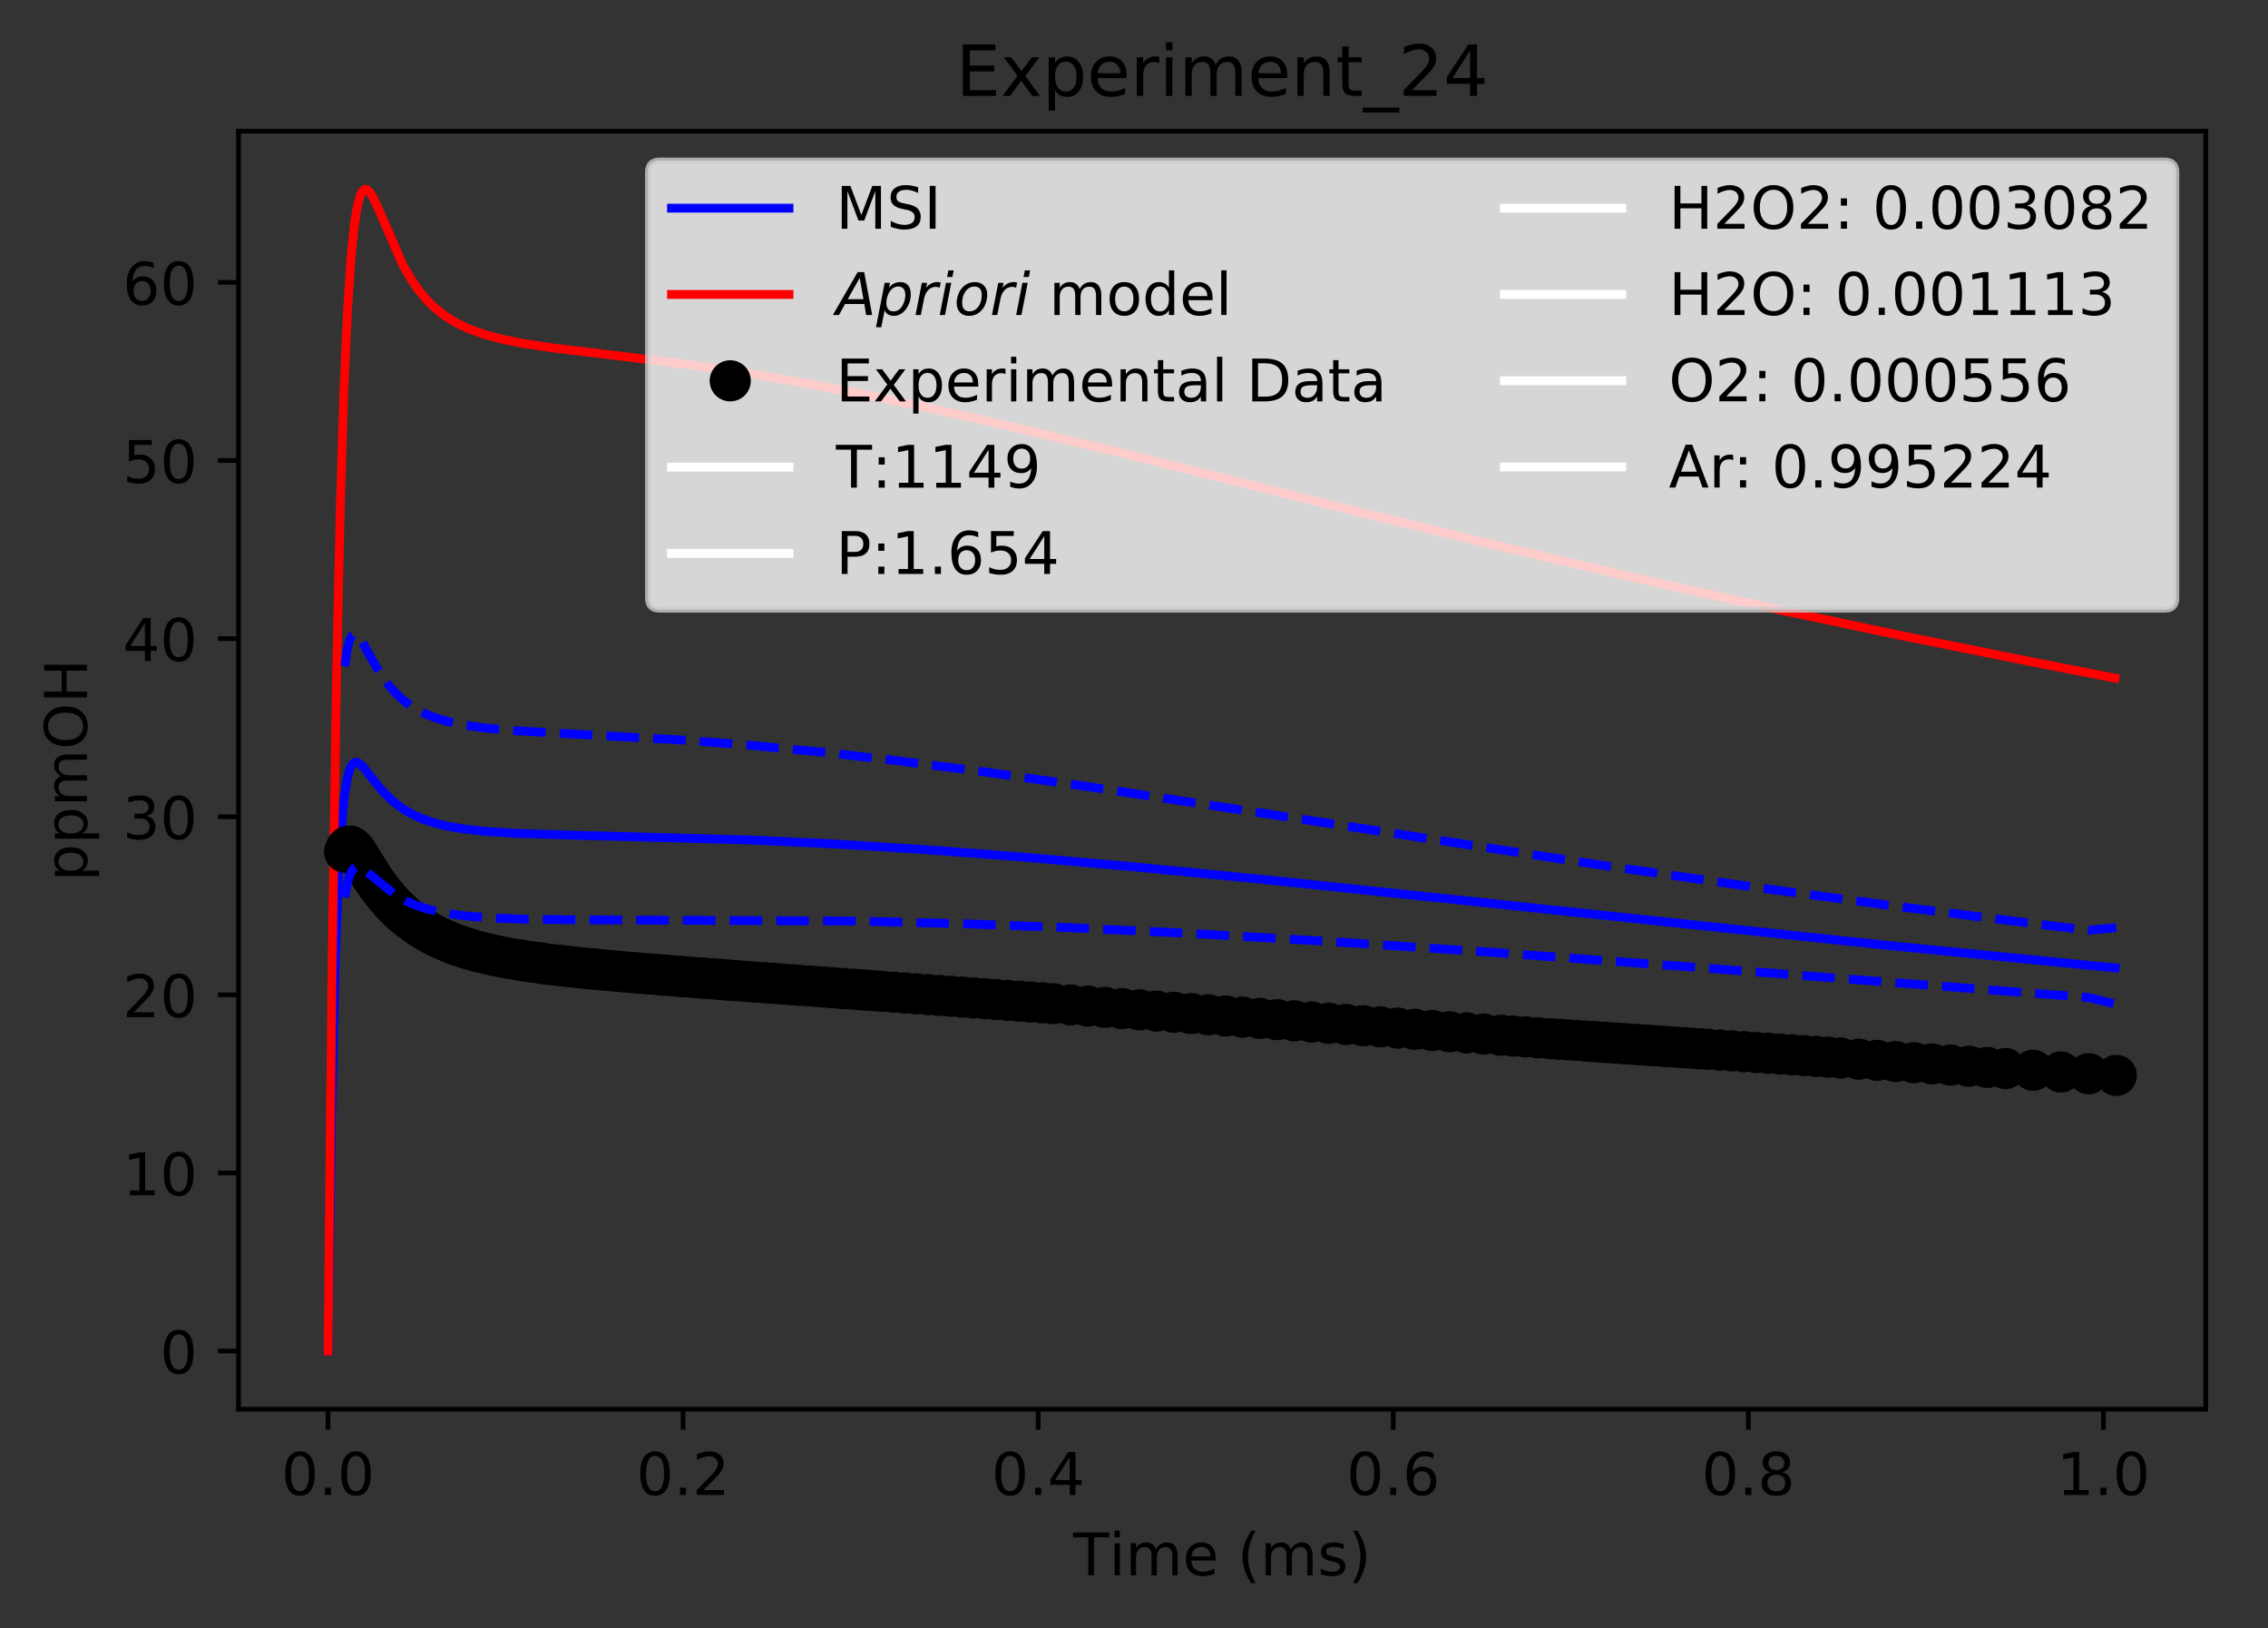 <?xml version="1.0" encoding="utf-8" standalone="no"?>
<!DOCTYPE svg PUBLIC "-//W3C//DTD SVG 1.1//EN"
  "http://www.w3.org/Graphics/SVG/1.1/DTD/svg11.dtd">
<!-- Created with matplotlib (http://matplotlib.org/) -->
<svg height="277pt" version="1.1" viewBox="0 0 386 277" width="386pt" xmlns="http://www.w3.org/2000/svg" xmlns:xlink="http://www.w3.org/1999/xlink">
 <rect x="0" y="0" width="386" height="277" fill="#333333" stroke="none"/>
 <defs>
  <style type="text/css">
*{stroke-linecap:butt;stroke-linejoin:round;}
  </style>
 </defs>
 <g id="figure_1">
  <g id="patch_1">
   <path d="M 0 277.314 
L 386.103 277.314 
L 386.103 0 
L 0 0 
z
" style="fill:none;"/>
  </g>
  <g id="axes_1">
   <g id="patch_2">
    <path d="M 40.603 239.758 
L 375.403 239.758 
L 375.403 22.318 
L 40.603 22.318 
z
" style="fill:none;"/>
   </g>
   <g id="matplotlib.axis_1">
    <g id="xtick_1">
     <g id="line2d_1">
      <defs>
       <path d="M 0 0 
L 0 3.5 
" id="m78ebb86f0f" style="stroke:#000000;stroke-width:0.8;"/>
      </defs>
      <g>
       <use style="stroke:#000000;stroke-width:0.8;" x="55.821" xlink:href="#m78ebb86f0f" y="239.758"/>
      </g>
     </g>
     <g id="text_1">
      <!-- 0.0 -->
      <defs>
       <path d="M 31.781 66.406 
Q 24.172 66.406 20.328 58.906 
Q 16.5 51.422 16.5 36.375 
Q 16.5 21.391 20.328 13.891 
Q 24.172 6.391 31.781 6.391 
Q 39.453 6.391 43.281 13.891 
Q 47.125 21.391 47.125 36.375 
Q 47.125 51.422 43.281 58.906 
Q 39.453 66.406 31.781 66.406 
z
M 31.781 74.219 
Q 44.047 74.219 50.516 64.516 
Q 56.984 54.828 56.984 36.375 
Q 56.984 17.969 50.516 8.266 
Q 44.047 -1.422 31.781 -1.422 
Q 19.531 -1.422 13.062 8.266 
Q 6.594 17.969 6.594 36.375 
Q 6.594 54.828 13.062 64.516 
Q 19.531 74.219 31.781 74.219 
z
" id="DejaVuSans-30"/>
       <path d="M 10.688 12.406 
L 21 12.406 
L 21 0 
L 10.688 0 
z
" id="DejaVuSans-2e"/>
      </defs>
      <g transform="translate(47.87 254.357)scale(0.1 -0.1)">
       <use xlink:href="#DejaVuSans-30"/>
       <use x="63.623" xlink:href="#DejaVuSans-2e"/>
       <use x="95.41" xlink:href="#DejaVuSans-30"/>
      </g>
     </g>
    </g>
    <g id="xtick_2">
     <g id="line2d_2">
      <g>
       <use style="stroke:#000000;stroke-width:0.8;" x="116.255" xlink:href="#m78ebb86f0f" y="239.758"/>
      </g>
     </g>
     <g id="text_2">
      <!-- 0.2 -->
      <defs>
       <path d="M 19.188 8.297 
L 53.609 8.297 
L 53.609 0 
L 7.328 0 
L 7.328 8.297 
Q 12.938 14.109 22.625 23.891 
Q 32.328 33.688 34.812 36.531 
Q 39.547 41.844 41.422 45.531 
Q 43.312 49.219 43.312 52.781 
Q 43.312 58.594 39.234 62.25 
Q 35.156 65.922 28.609 65.922 
Q 23.969 65.922 18.812 64.312 
Q 13.672 62.703 7.812 59.422 
L 7.812 69.391 
Q 13.766 71.781 18.938 73 
Q 24.125 74.219 28.422 74.219 
Q 39.75 74.219 46.484 68.547 
Q 53.219 62.891 53.219 53.422 
Q 53.219 48.922 51.531 44.891 
Q 49.859 40.875 45.406 35.406 
Q 44.188 33.984 37.641 27.219 
Q 31.109 20.453 19.188 8.297 
z
" id="DejaVuSans-32"/>
      </defs>
      <g transform="translate(108.304 254.357)scale(0.1 -0.1)">
       <use xlink:href="#DejaVuSans-30"/>
       <use x="63.623" xlink:href="#DejaVuSans-2e"/>
       <use x="95.41" xlink:href="#DejaVuSans-32"/>
      </g>
     </g>
    </g>
    <g id="xtick_3">
     <g id="line2d_3">
      <g>
       <use style="stroke:#000000;stroke-width:0.8;" x="176.689" xlink:href="#m78ebb86f0f" y="239.758"/>
      </g>
     </g>
     <g id="text_3">
      <!-- 0.4 -->
      <defs>
       <path d="M 37.797 64.312 
L 12.891 25.391 
L 37.797 25.391 
z
M 35.203 72.906 
L 47.609 72.906 
L 47.609 25.391 
L 58.016 25.391 
L 58.016 17.188 
L 47.609 17.188 
L 47.609 0 
L 37.797 0 
L 37.797 17.188 
L 4.891 17.188 
L 4.891 26.703 
z
" id="DejaVuSans-34"/>
      </defs>
      <g transform="translate(168.738 254.357)scale(0.1 -0.1)">
       <use xlink:href="#DejaVuSans-30"/>
       <use x="63.623" xlink:href="#DejaVuSans-2e"/>
       <use x="95.41" xlink:href="#DejaVuSans-34"/>
      </g>
     </g>
    </g>
    <g id="xtick_4">
     <g id="line2d_4">
      <g>
       <use style="stroke:#000000;stroke-width:0.8;" x="237.123" xlink:href="#m78ebb86f0f" y="239.758"/>
      </g>
     </g>
     <g id="text_4">
      <!-- 0.6 -->
      <defs>
       <path d="M 33.016 40.375 
Q 26.375 40.375 22.484 35.828 
Q 18.609 31.297 18.609 23.391 
Q 18.609 15.531 22.484 10.953 
Q 26.375 6.391 33.016 6.391 
Q 39.656 6.391 43.531 10.953 
Q 47.406 15.531 47.406 23.391 
Q 47.406 31.297 43.531 35.828 
Q 39.656 40.375 33.016 40.375 
z
M 52.594 71.297 
L 52.594 62.312 
Q 48.875 64.062 45.094 64.984 
Q 41.312 65.922 37.594 65.922 
Q 27.828 65.922 22.672 59.328 
Q 17.531 52.734 16.797 39.406 
Q 19.672 43.656 24.016 45.922 
Q 28.375 48.188 33.594 48.188 
Q 44.578 48.188 50.953 41.516 
Q 57.328 34.859 57.328 23.391 
Q 57.328 12.156 50.688 5.359 
Q 44.047 -1.422 33.016 -1.422 
Q 20.359 -1.422 13.672 8.266 
Q 6.984 17.969 6.984 36.375 
Q 6.984 53.656 15.188 63.938 
Q 23.391 74.219 37.203 74.219 
Q 40.922 74.219 44.703 73.484 
Q 48.484 72.75 52.594 71.297 
z
" id="DejaVuSans-36"/>
      </defs>
      <g transform="translate(229.172 254.357)scale(0.1 -0.1)">
       <use xlink:href="#DejaVuSans-30"/>
       <use x="63.623" xlink:href="#DejaVuSans-2e"/>
       <use x="95.41" xlink:href="#DejaVuSans-36"/>
      </g>
     </g>
    </g>
    <g id="xtick_5">
     <g id="line2d_5">
      <g>
       <use style="stroke:#000000;stroke-width:0.8;" x="297.557" xlink:href="#m78ebb86f0f" y="239.758"/>
      </g>
     </g>
     <g id="text_5">
      <!-- 0.8 -->
      <defs>
       <path d="M 31.781 34.625 
Q 24.75 34.625 20.719 30.859 
Q 16.703 27.094 16.703 20.516 
Q 16.703 13.922 20.719 10.156 
Q 24.75 6.391 31.781 6.391 
Q 38.812 6.391 42.859 10.172 
Q 46.922 13.969 46.922 20.516 
Q 46.922 27.094 42.891 30.859 
Q 38.875 34.625 31.781 34.625 
z
M 21.922 38.812 
Q 15.578 40.375 12.031 44.719 
Q 8.5 49.078 8.5 55.328 
Q 8.5 64.062 14.719 69.141 
Q 20.953 74.219 31.781 74.219 
Q 42.672 74.219 48.875 69.141 
Q 55.078 64.062 55.078 55.328 
Q 55.078 49.078 51.531 44.719 
Q 48 40.375 41.703 38.812 
Q 48.828 37.156 52.797 32.312 
Q 56.781 27.484 56.781 20.516 
Q 56.781 9.906 50.312 4.234 
Q 43.844 -1.422 31.781 -1.422 
Q 19.734 -1.422 13.25 4.234 
Q 6.781 9.906 6.781 20.516 
Q 6.781 27.484 10.781 32.312 
Q 14.797 37.156 21.922 38.812 
z
M 18.312 54.391 
Q 18.312 48.734 21.844 45.562 
Q 25.391 42.391 31.781 42.391 
Q 38.141 42.391 41.719 45.562 
Q 45.312 48.734 45.312 54.391 
Q 45.312 60.062 41.719 63.234 
Q 38.141 66.406 31.781 66.406 
Q 25.391 66.406 21.844 63.234 
Q 18.312 60.062 18.312 54.391 
z
" id="DejaVuSans-38"/>
      </defs>
      <g transform="translate(289.606 254.357)scale(0.1 -0.1)">
       <use xlink:href="#DejaVuSans-30"/>
       <use x="63.623" xlink:href="#DejaVuSans-2e"/>
       <use x="95.41" xlink:href="#DejaVuSans-38"/>
      </g>
     </g>
    </g>
    <g id="xtick_6">
     <g id="line2d_6">
      <g>
       <use style="stroke:#000000;stroke-width:0.8;" x="357.991" xlink:href="#m78ebb86f0f" y="239.758"/>
      </g>
     </g>
     <g id="text_6">
      <!-- 1.0 -->
      <defs>
       <path d="M 12.406 8.297 
L 28.516 8.297 
L 28.516 63.922 
L 10.984 60.406 
L 10.984 69.391 
L 28.422 72.906 
L 38.281 72.906 
L 38.281 8.297 
L 54.391 8.297 
L 54.391 0 
L 12.406 0 
z
" id="DejaVuSans-31"/>
      </defs>
      <g transform="translate(350.04 254.357)scale(0.1 -0.1)">
       <use xlink:href="#DejaVuSans-31"/>
       <use x="63.623" xlink:href="#DejaVuSans-2e"/>
       <use x="95.41" xlink:href="#DejaVuSans-30"/>
      </g>
     </g>
    </g>
    <g id="text_7">
     <!-- Time (ms) -->
     <defs>
      <path d="M -0.297 72.906 
L 61.375 72.906 
L 61.375 64.594 
L 35.5 64.594 
L 35.5 0 
L 25.594 0 
L 25.594 64.594 
L -0.297 64.594 
z
" id="DejaVuSans-54"/>
      <path d="M 9.422 54.688 
L 18.406 54.688 
L 18.406 0 
L 9.422 0 
z
M 9.422 75.984 
L 18.406 75.984 
L 18.406 64.594 
L 9.422 64.594 
z
" id="DejaVuSans-69"/>
      <path d="M 52 44.188 
Q 55.375 50.25 60.062 53.125 
Q 64.75 56 71.094 56 
Q 79.641 56 84.281 50.016 
Q 88.922 44.047 88.922 33.016 
L 88.922 0 
L 79.891 0 
L 79.891 32.719 
Q 79.891 40.578 77.094 44.375 
Q 74.312 48.188 68.609 48.188 
Q 61.625 48.188 57.562 43.547 
Q 53.516 38.922 53.516 30.906 
L 53.516 0 
L 44.484 0 
L 44.484 32.719 
Q 44.484 40.625 41.703 44.406 
Q 38.922 48.188 33.109 48.188 
Q 26.219 48.188 22.156 43.531 
Q 18.109 38.875 18.109 30.906 
L 18.109 0 
L 9.078 0 
L 9.078 54.688 
L 18.109 54.688 
L 18.109 46.188 
Q 21.188 51.219 25.484 53.609 
Q 29.781 56 35.688 56 
Q 41.656 56 45.828 52.969 
Q 50 49.953 52 44.188 
z
" id="DejaVuSans-6d"/>
      <path d="M 56.203 29.594 
L 56.203 25.203 
L 14.891 25.203 
Q 15.484 15.922 20.484 11.062 
Q 25.484 6.203 34.422 6.203 
Q 39.594 6.203 44.453 7.469 
Q 49.312 8.734 54.109 11.281 
L 54.109 2.781 
Q 49.266 0.734 44.188 -0.344 
Q 39.109 -1.422 33.891 -1.422 
Q 20.797 -1.422 13.156 6.188 
Q 5.516 13.812 5.516 26.812 
Q 5.516 40.234 12.766 48.109 
Q 20.016 56 32.328 56 
Q 43.359 56 49.781 48.891 
Q 56.203 41.797 56.203 29.594 
z
M 47.219 32.234 
Q 47.125 39.594 43.094 43.984 
Q 39.062 48.391 32.422 48.391 
Q 24.906 48.391 20.391 44.141 
Q 15.875 39.891 15.188 32.172 
z
" id="DejaVuSans-65"/>
      <path id="DejaVuSans-20"/>
      <path d="M 31 75.875 
Q 24.469 64.656 21.281 53.656 
Q 18.109 42.672 18.109 31.391 
Q 18.109 20.125 21.312 9.062 
Q 24.516 -2 31 -13.188 
L 23.188 -13.188 
Q 15.875 -1.703 12.234 9.375 
Q 8.594 20.453 8.594 31.391 
Q 8.594 42.281 12.203 53.312 
Q 15.828 64.359 23.188 75.875 
z
" id="DejaVuSans-28"/>
      <path d="M 44.281 53.078 
L 44.281 44.578 
Q 40.484 46.531 36.375 47.5 
Q 32.281 48.484 27.875 48.484 
Q 21.188 48.484 17.844 46.438 
Q 14.5 44.391 14.5 40.281 
Q 14.5 37.156 16.891 35.375 
Q 19.281 33.594 26.516 31.984 
L 29.594 31.297 
Q 39.156 29.25 43.188 25.516 
Q 47.219 21.781 47.219 15.094 
Q 47.219 7.469 41.188 3.016 
Q 35.156 -1.422 24.609 -1.422 
Q 20.219 -1.422 15.453 -0.562 
Q 10.688 0.297 5.422 2 
L 5.422 11.281 
Q 10.406 8.688 15.234 7.391 
Q 20.062 6.109 24.812 6.109 
Q 31.156 6.109 34.562 8.281 
Q 37.984 10.453 37.984 14.406 
Q 37.984 18.062 35.516 20.016 
Q 33.062 21.969 24.703 23.781 
L 21.578 24.516 
Q 13.234 26.266 9.516 29.906 
Q 5.812 33.547 5.812 39.891 
Q 5.812 47.609 11.281 51.797 
Q 16.75 56 26.812 56 
Q 31.781 56 36.172 55.266 
Q 40.578 54.547 44.281 53.078 
z
" id="DejaVuSans-73"/>
      <path d="M 8.016 75.875 
L 15.828 75.875 
Q 23.141 64.359 26.781 53.312 
Q 30.422 42.281 30.422 31.391 
Q 30.422 20.453 26.781 9.375 
Q 23.141 -1.703 15.828 -13.188 
L 8.016 -13.188 
Q 14.5 -2 17.703 9.062 
Q 20.906 20.125 20.906 31.391 
Q 20.906 42.672 17.703 53.656 
Q 14.5 64.656 8.016 75.875 
z
" id="DejaVuSans-29"/>
     </defs>
     <g transform="translate(182.65 268.035)scale(0.1 -0.1)">
      <use xlink:href="#DejaVuSans-54"/>
      <use x="61.037" xlink:href="#DejaVuSans-69"/>
      <use x="88.82" xlink:href="#DejaVuSans-6d"/>
      <use x="186.232" xlink:href="#DejaVuSans-65"/>
      <use x="247.756" xlink:href="#DejaVuSans-20"/>
      <use x="279.543" xlink:href="#DejaVuSans-28"/>
      <use x="318.557" xlink:href="#DejaVuSans-6d"/>
      <use x="415.969" xlink:href="#DejaVuSans-73"/>
      <use x="468.068" xlink:href="#DejaVuSans-29"/>
     </g>
    </g>
   </g>
   <g id="matplotlib.axis_2">
    <g id="ytick_1">
     <g id="line2d_7">
      <defs>
       <path d="M 0 0 
L -3.5 0 
" id="ma20b864729" style="stroke:#000000;stroke-width:0.8;"/>
      </defs>
      <g>
       <use style="stroke:#000000;stroke-width:0.8;" x="40.603" xlink:href="#ma20b864729" y="229.874"/>
      </g>
     </g>
     <g id="text_8">
      <!-- 0 -->
      <g transform="translate(27.241 233.674)scale(0.1 -0.1)">
       <use xlink:href="#DejaVuSans-30"/>
      </g>
     </g>
    </g>
    <g id="ytick_2">
     <g id="line2d_8">
      <g>
       <use style="stroke:#000000;stroke-width:0.8;" x="40.603" xlink:href="#ma20b864729" y="199.57"/>
      </g>
     </g>
     <g id="text_9">
      <!-- 10 -->
      <g transform="translate(20.878 203.369)scale(0.1 -0.1)">
       <use xlink:href="#DejaVuSans-31"/>
       <use x="63.623" xlink:href="#DejaVuSans-30"/>
      </g>
     </g>
    </g>
    <g id="ytick_3">
     <g id="line2d_9">
      <g>
       <use style="stroke:#000000;stroke-width:0.8;" x="40.603" xlink:href="#ma20b864729" y="169.265"/>
      </g>
     </g>
     <g id="text_10">
      <!-- 20 -->
      <g transform="translate(20.878 173.064)scale(0.1 -0.1)">
       <use xlink:href="#DejaVuSans-32"/>
       <use x="63.623" xlink:href="#DejaVuSans-30"/>
      </g>
     </g>
    </g>
    <g id="ytick_4">
     <g id="line2d_10">
      <g>
       <use style="stroke:#000000;stroke-width:0.8;" x="40.603" xlink:href="#ma20b864729" y="138.96"/>
      </g>
     </g>
     <g id="text_11">
      <!-- 30 -->
      <defs>
       <path d="M 40.578 39.312 
Q 47.656 37.797 51.625 33 
Q 55.609 28.219 55.609 21.188 
Q 55.609 10.406 48.188 4.484 
Q 40.766 -1.422 27.094 -1.422 
Q 22.516 -1.422 17.656 -0.516 
Q 12.797 0.391 7.625 2.203 
L 7.625 11.719 
Q 11.719 9.328 16.594 8.109 
Q 21.484 6.891 26.812 6.891 
Q 36.078 6.891 40.938 10.547 
Q 45.797 14.203 45.797 21.188 
Q 45.797 27.641 41.281 31.266 
Q 36.766 34.906 28.719 34.906 
L 20.219 34.906 
L 20.219 43.016 
L 29.109 43.016 
Q 36.375 43.016 40.234 45.922 
Q 44.094 48.828 44.094 54.297 
Q 44.094 59.906 40.109 62.906 
Q 36.141 65.922 28.719 65.922 
Q 24.656 65.922 20.016 65.031 
Q 15.375 64.156 9.812 62.312 
L 9.812 71.094 
Q 15.438 72.656 20.344 73.438 
Q 25.25 74.219 29.594 74.219 
Q 40.828 74.219 47.359 69.109 
Q 53.906 64.016 53.906 55.328 
Q 53.906 49.266 50.438 45.094 
Q 46.969 40.922 40.578 39.312 
z
" id="DejaVuSans-33"/>
      </defs>
      <g transform="translate(20.878 142.759)scale(0.1 -0.1)">
       <use xlink:href="#DejaVuSans-33"/>
       <use x="63.623" xlink:href="#DejaVuSans-30"/>
      </g>
     </g>
    </g>
    <g id="ytick_5">
     <g id="line2d_11">
      <g>
       <use style="stroke:#000000;stroke-width:0.8;" x="40.603" xlink:href="#ma20b864729" y="108.655"/>
      </g>
     </g>
     <g id="text_12">
      <!-- 40 -->
      <g transform="translate(20.878 112.454)scale(0.1 -0.1)">
       <use xlink:href="#DejaVuSans-34"/>
       <use x="63.623" xlink:href="#DejaVuSans-30"/>
      </g>
     </g>
    </g>
    <g id="ytick_6">
     <g id="line2d_12">
      <g>
       <use style="stroke:#000000;stroke-width:0.8;" x="40.603" xlink:href="#ma20b864729" y="78.35"/>
      </g>
     </g>
     <g id="text_13">
      <!-- 50 -->
      <defs>
       <path d="M 10.797 72.906 
L 49.516 72.906 
L 49.516 64.594 
L 19.828 64.594 
L 19.828 46.734 
Q 21.969 47.469 24.109 47.828 
Q 26.266 48.188 28.422 48.188 
Q 40.625 48.188 47.75 41.5 
Q 54.891 34.812 54.891 23.391 
Q 54.891 11.625 47.562 5.094 
Q 40.234 -1.422 26.906 -1.422 
Q 22.312 -1.422 17.547 -0.641 
Q 12.797 0.141 7.719 1.703 
L 7.719 11.625 
Q 12.109 9.234 16.797 8.062 
Q 21.484 6.891 26.703 6.891 
Q 35.156 6.891 40.078 11.328 
Q 45.016 15.766 45.016 23.391 
Q 45.016 31 40.078 35.438 
Q 35.156 39.891 26.703 39.891 
Q 22.75 39.891 18.812 39.016 
Q 14.891 38.141 10.797 36.281 
z
" id="DejaVuSans-35"/>
      </defs>
      <g transform="translate(20.878 82.149)scale(0.1 -0.1)">
       <use xlink:href="#DejaVuSans-35"/>
       <use x="63.623" xlink:href="#DejaVuSans-30"/>
      </g>
     </g>
    </g>
    <g id="ytick_7">
     <g id="line2d_13">
      <g>
       <use style="stroke:#000000;stroke-width:0.8;" x="40.603" xlink:href="#ma20b864729" y="48.045"/>
      </g>
     </g>
     <g id="text_14">
      <!-- 60 -->
      <g transform="translate(20.878 51.844)scale(0.1 -0.1)">
       <use xlink:href="#DejaVuSans-36"/>
       <use x="63.623" xlink:href="#DejaVuSans-30"/>
      </g>
     </g>
    </g>
    <g id="text_15">
     <!-- ppmOH -->
     <defs>
      <path d="M 18.109 8.203 
L 18.109 -20.797 
L 9.078 -20.797 
L 9.078 54.688 
L 18.109 54.688 
L 18.109 46.391 
Q 20.953 51.266 25.266 53.625 
Q 29.594 56 35.594 56 
Q 45.562 56 51.781 48.094 
Q 58.016 40.188 58.016 27.297 
Q 58.016 14.406 51.781 6.484 
Q 45.562 -1.422 35.594 -1.422 
Q 29.594 -1.422 25.266 0.953 
Q 20.953 3.328 18.109 8.203 
z
M 48.688 27.297 
Q 48.688 37.203 44.609 42.844 
Q 40.531 48.484 33.406 48.484 
Q 26.266 48.484 22.188 42.844 
Q 18.109 37.203 18.109 27.297 
Q 18.109 17.391 22.188 11.75 
Q 26.266 6.109 33.406 6.109 
Q 40.531 6.109 44.609 11.75 
Q 48.688 17.391 48.688 27.297 
z
" id="DejaVuSans-70"/>
      <path d="M 39.406 66.219 
Q 28.656 66.219 22.328 58.203 
Q 16.016 50.203 16.016 36.375 
Q 16.016 22.609 22.328 14.594 
Q 28.656 6.594 39.406 6.594 
Q 50.141 6.594 56.422 14.594 
Q 62.703 22.609 62.703 36.375 
Q 62.703 50.203 56.422 58.203 
Q 50.141 66.219 39.406 66.219 
z
M 39.406 74.219 
Q 54.734 74.219 63.906 63.938 
Q 73.094 53.656 73.094 36.375 
Q 73.094 19.141 63.906 8.859 
Q 54.734 -1.422 39.406 -1.422 
Q 24.031 -1.422 14.812 8.828 
Q 5.609 19.094 5.609 36.375 
Q 5.609 53.656 14.812 63.938 
Q 24.031 74.219 39.406 74.219 
z
" id="DejaVuSans-4f"/>
      <path d="M 9.812 72.906 
L 19.672 72.906 
L 19.672 43.016 
L 55.516 43.016 
L 55.516 72.906 
L 65.375 72.906 
L 65.375 0 
L 55.516 0 
L 55.516 34.719 
L 19.672 34.719 
L 19.672 0 
L 9.812 0 
z
" id="DejaVuSans-48"/>
     </defs>
     <g transform="translate(14.798 149.953)rotate(-90)scale(0.1 -0.1)">
      <use xlink:href="#DejaVuSans-70"/>
      <use x="63.477" xlink:href="#DejaVuSans-70"/>
      <use x="126.953" xlink:href="#DejaVuSans-6d"/>
      <use x="224.365" xlink:href="#DejaVuSans-4f"/>
      <use x="303.076" xlink:href="#DejaVuSans-48"/>
     </g>
    </g>
   </g>
   <g id="line2d_14">
    <path clip-path="url(#p61bbdf87c5)" d="M 55.821 229.874 
L 56.389 191.172 
L 56.977 165.584 
L 57.513 150.829 
L 58.048 141.46 
L 58.557 135.919 
L 59.04 132.725 
L 59.523 130.894 
L 59.925 130.086 
L 60.327 129.733 
L 60.729 129.699 
L 61.212 129.942 
L 61.94 130.652 
L 63.516 132.662 
L 65.275 134.777 
L 66.733 136.208 
L 68.191 137.357 
L 69.77 138.338 
L 71.726 139.261 
L 73.548 139.903 
L 76.102 140.554 
L 79.082 141.066 
L 82.711 141.465 
L 87.838 141.793 
L 96.168 142.067 
L 127.812 142.92 
L 141.89 143.59 
L 157.3 144.55 
L 174.068 145.825 
L 191.921 147.391 
L 214.049 149.542 
L 248.822 153.185 
L 321.844 160.917 
L 355.58 164.257 
L 359.99 164.678 
L 359.99 164.678 
" style="fill:none;stroke:#0000ff;stroke-linecap:square;stroke-width:1.5;"/>
   </g>
   <g id="line2d_15">
    <path clip-path="url(#p61bbdf87c5)" d="M 55.821 229.874 
L 56.504 165.852 
L 57.244 117.023 
L 57.916 86.234 
L 58.522 66.731 
L 59.129 53.08 
L 59.736 43.871 
L 60.343 37.966 
L 60.849 34.922 
L 61.355 33.153 
L 61.811 32.383 
L 62.115 32.207 
L 62.419 32.245 
L 62.875 32.621 
L 63.483 33.551 
L 64.395 35.49 
L 68.502 44.948 
L 69.873 47.367 
L 71.244 49.369 
L 72.616 51.013 
L 73.99 52.366 
L 75.71 53.729 
L 77.608 54.908 
L 79.695 55.913 
L 82.304 56.866 
L 85.434 57.713 
L 89.086 58.445 
L 94.303 59.229 
L 104.168 60.413 
L 117.207 62.038 
L 127.298 63.532 
L 136.455 65.088 
L 146.661 67.027 
L 158.325 69.464 
L 172.905 72.762 
L 191.107 77.134 
L 232.467 87.397 
L 257.809 93.543 
L 279.531 98.597 
L 302.451 103.683 
L 323.244 108.075 
L 346.719 112.801 
L 359.966 115.372 
L 359.966 115.372 
" style="fill:none;stroke:#ff0000;stroke-linecap:square;stroke-width:1.5;"/>
   </g>
   <g id="line2d_16">
    <defs>
     <path d="M 0 3 
C 0.796 3 1.559 2.684 2.121 2.121 
C 2.684 1.559 3 0.796 3 0 
C 3 -0.796 2.684 -1.559 2.121 -2.121 
C 1.559 -2.684 0.796 -3 0 -3 
C -0.796 -3 -1.559 -2.684 -2.121 -2.121 
C -2.684 -1.559 -3 -0.796 -3 0 
C -3 0.796 -2.684 1.559 -2.121 2.121 
C -1.559 2.684 -0.796 3 0 3 
z
" id="m8d7ed97cf7" style="stroke:#000000;"/>
    </defs>
    <g clip-path="url(#p61bbdf87c5)">
     <use style="stroke:#000000;" x="58.668" xlink:href="#m8d7ed97cf7" y="144.973"/>
     <use style="stroke:#000000;" x="58.713" xlink:href="#m8d7ed97cf7" y="144.847"/>
     <use style="stroke:#000000;" x="58.78" xlink:href="#m8d7ed97cf7" y="144.678"/>
     <use style="stroke:#000000;" x="58.843" xlink:href="#m8d7ed97cf7" y="144.532"/>
     <use style="stroke:#000000;" x="58.903" xlink:href="#m8d7ed97cf7" y="144.406"/>
     <use style="stroke:#000000;" x="58.994" xlink:href="#m8d7ed97cf7" y="144.3"/>
     <use style="stroke:#000000;" x="59.055" xlink:href="#m8d7ed97cf7" y="144.211"/>
     <use style="stroke:#000000;" x="59.115" xlink:href="#m8d7ed97cf7" y="144.139"/>
     <use style="stroke:#000000;" x="59.175" xlink:href="#m8d7ed97cf7" y="144.082"/>
     <use style="stroke:#000000;" x="59.266" xlink:href="#m8d7ed97cf7" y="144.039"/>
     <use style="stroke:#000000;" x="59.326" xlink:href="#m8d7ed97cf7" y="144.01"/>
     <use style="stroke:#000000;" x="59.387" xlink:href="#m8d7ed97cf7" y="143.993"/>
     <use style="stroke:#000000;" x="59.447" xlink:href="#m8d7ed97cf7" y="143.987"/>
     <use style="stroke:#000000;" x="59.538" xlink:href="#m8d7ed97cf7" y="143.992"/>
     <use style="stroke:#000000;" x="59.598" xlink:href="#m8d7ed97cf7" y="144.007"/>
     <use style="stroke:#000000;" x="59.659" xlink:href="#m8d7ed97cf7" y="144.03"/>
     <use style="stroke:#000000;" x="59.719" xlink:href="#m8d7ed97cf7" y="144.061"/>
     <use style="stroke:#000000;" x="59.81" xlink:href="#m8d7ed97cf7" y="144.1"/>
     <use style="stroke:#000000;" x="59.87" xlink:href="#m8d7ed97cf7" y="144.147"/>
     <use style="stroke:#000000;" x="59.931" xlink:href="#m8d7ed97cf7" y="144.199"/>
     <use style="stroke:#000000;" x="59.991" xlink:href="#m8d7ed97cf7" y="144.258"/>
     <use style="stroke:#000000;" x="60.082" xlink:href="#m8d7ed97cf7" y="144.322"/>
     <use style="stroke:#000000;" x="60.142" xlink:href="#m8d7ed97cf7" y="144.391"/>
     <use style="stroke:#000000;" x="60.203" xlink:href="#m8d7ed97cf7" y="144.464"/>
     <use style="stroke:#000000;" x="60.293" xlink:href="#m8d7ed97cf7" y="144.542"/>
     <use style="stroke:#000000;" x="60.354" xlink:href="#m8d7ed97cf7" y="144.624"/>
     <use style="stroke:#000000;" x="60.414" xlink:href="#m8d7ed97cf7" y="144.709"/>
     <use style="stroke:#000000;" x="60.475" xlink:href="#m8d7ed97cf7" y="144.797"/>
     <use style="stroke:#000000;" x="60.565" xlink:href="#m8d7ed97cf7" y="144.889"/>
     <use style="stroke:#000000;" x="60.626" xlink:href="#m8d7ed97cf7" y="144.983"/>
     <use style="stroke:#000000;" x="60.686" xlink:href="#m8d7ed97cf7" y="145.079"/>
     <use style="stroke:#000000;" x="60.747" xlink:href="#m8d7ed97cf7" y="145.177"/>
     <use style="stroke:#000000;" x="60.837" xlink:href="#m8d7ed97cf7" y="145.278"/>
     <use style="stroke:#000000;" x="60.898" xlink:href="#m8d7ed97cf7" y="145.38"/>
     <use style="stroke:#000000;" x="60.958" xlink:href="#m8d7ed97cf7" y="145.483"/>
     <use style="stroke:#000000;" x="61.019" xlink:href="#m8d7ed97cf7" y="145.588"/>
     <use style="stroke:#000000;" x="61.109" xlink:href="#m8d7ed97cf7" y="145.695"/>
     <use style="stroke:#000000;" x="61.17" xlink:href="#m8d7ed97cf7" y="145.802"/>
     <use style="stroke:#000000;" x="61.23" xlink:href="#m8d7ed97cf7" y="145.91"/>
     <use style="stroke:#000000;" x="61.321" xlink:href="#m8d7ed97cf7" y="146.075"/>
     <use style="stroke:#000000;" x="61.442" xlink:href="#m8d7ed97cf7" y="146.242"/>
     <use style="stroke:#000000;" x="61.532" xlink:href="#m8d7ed97cf7" y="146.41"/>
     <use style="stroke:#000000;" x="61.653" xlink:href="#m8d7ed97cf7" y="146.579"/>
     <use style="stroke:#000000;" x="61.744" xlink:href="#m8d7ed97cf7" y="146.748"/>
     <use style="stroke:#000000;" x="61.865" xlink:href="#m8d7ed97cf7" y="146.918"/>
     <use style="stroke:#000000;" x="61.955" xlink:href="#m8d7ed97cf7" y="147.087"/>
     <use style="stroke:#000000;" x="62.046" xlink:href="#m8d7ed97cf7" y="147.256"/>
     <use style="stroke:#000000;" x="62.167" xlink:href="#m8d7ed97cf7" y="147.425"/>
     <use style="stroke:#000000;" x="62.258" xlink:href="#m8d7ed97cf7" y="147.593"/>
     <use style="stroke:#000000;" x="62.378" xlink:href="#m8d7ed97cf7" y="147.76"/>
     <use style="stroke:#000000;" x="62.469" xlink:href="#m8d7ed97cf7" y="147.927"/>
     <use style="stroke:#000000;" x="62.56" xlink:href="#m8d7ed97cf7" y="148.093"/>
     <use style="stroke:#000000;" x="62.681" xlink:href="#m8d7ed97cf7" y="148.257"/>
     <use style="stroke:#000000;" x="62.771" xlink:href="#m8d7ed97cf7" y="148.421"/>
     <use style="stroke:#000000;" x="62.892" xlink:href="#m8d7ed97cf7" y="148.583"/>
     <use style="stroke:#000000;" x="62.983" xlink:href="#m8d7ed97cf7" y="148.744"/>
     <use style="stroke:#000000;" x="63.104" xlink:href="#m8d7ed97cf7" y="148.904"/>
     <use style="stroke:#000000;" x="63.194" xlink:href="#m8d7ed97cf7" y="149.063"/>
     <use style="stroke:#000000;" x="63.285" xlink:href="#m8d7ed97cf7" y="149.221"/>
     <use style="stroke:#000000;" x="63.406" xlink:href="#m8d7ed97cf7" y="149.377"/>
     <use style="stroke:#000000;" x="63.496" xlink:href="#m8d7ed97cf7" y="149.531"/>
     <use style="stroke:#000000;" x="63.617" xlink:href="#m8d7ed97cf7" y="149.684"/>
     <use style="stroke:#000000;" x="63.708" xlink:href="#m8d7ed97cf7" y="149.836"/>
     <use style="stroke:#000000;" x="63.799" xlink:href="#m8d7ed97cf7" y="149.986"/>
     <use style="stroke:#000000;" x="63.98" xlink:href="#m8d7ed97cf7" y="150.211"/>
     <use style="stroke:#000000;" x="64.131" xlink:href="#m8d7ed97cf7" y="150.432"/>
     <use style="stroke:#000000;" x="64.282" xlink:href="#m8d7ed97cf7" y="150.65"/>
     <use style="stroke:#000000;" x="64.433" xlink:href="#m8d7ed97cf7" y="150.865"/>
     <use style="stroke:#000000;" x="64.584" xlink:href="#m8d7ed97cf7" y="151.076"/>
     <use style="stroke:#000000;" x="64.735" xlink:href="#m8d7ed97cf7" y="151.284"/>
     <use style="stroke:#000000;" x="64.917" xlink:href="#m8d7ed97cf7" y="151.489"/>
     <use style="stroke:#000000;" x="65.068" xlink:href="#m8d7ed97cf7" y="151.69"/>
     <use style="stroke:#000000;" x="65.219" xlink:href="#m8d7ed97cf7" y="151.889"/>
     <use style="stroke:#000000;" x="65.37" xlink:href="#m8d7ed97cf7" y="152.084"/>
     <use style="stroke:#000000;" x="65.521" xlink:href="#m8d7ed97cf7" y="152.276"/>
     <use style="stroke:#000000;" x="65.672" xlink:href="#m8d7ed97cf7" y="152.465"/>
     <use style="stroke:#000000;" x="65.853" xlink:href="#m8d7ed97cf7" y="152.65"/>
     <use style="stroke:#000000;" x="66.004" xlink:href="#m8d7ed97cf7" y="152.833"/>
     <use style="stroke:#000000;" x="66.156" xlink:href="#m8d7ed97cf7" y="153.013"/>
     <use style="stroke:#000000;" x="66.307" xlink:href="#m8d7ed97cf7" y="153.19"/>
     <use style="stroke:#000000;" x="66.458" xlink:href="#m8d7ed97cf7" y="153.364"/>
     <use style="stroke:#000000;" x="66.609" xlink:href="#m8d7ed97cf7" y="153.536"/>
     <use style="stroke:#000000;" x="66.851" xlink:href="#m8d7ed97cf7" y="153.791"/>
     <use style="stroke:#000000;" x="67.092" xlink:href="#m8d7ed97cf7" y="154.041"/>
     <use style="stroke:#000000;" x="67.334" xlink:href="#m8d7ed97cf7" y="154.284"/>
     <use style="stroke:#000000;" x="67.576" xlink:href="#m8d7ed97cf7" y="154.522"/>
     <use style="stroke:#000000;" x="67.817" xlink:href="#m8d7ed97cf7" y="154.753"/>
     <use style="stroke:#000000;" x="68.059" xlink:href="#m8d7ed97cf7" y="154.979"/>
     <use style="stroke:#000000;" x="68.301" xlink:href="#m8d7ed97cf7" y="155.2"/>
     <use style="stroke:#000000;" x="68.512" xlink:href="#m8d7ed97cf7" y="155.415"/>
     <use style="stroke:#000000;" x="68.754" xlink:href="#m8d7ed97cf7" y="155.625"/>
     <use style="stroke:#000000;" x="68.996" xlink:href="#m8d7ed97cf7" y="155.829"/>
     <use style="stroke:#000000;" x="69.359" xlink:href="#m8d7ed97cf7" y="156.134"/>
     <use style="stroke:#000000;" x="69.721" xlink:href="#m8d7ed97cf7" y="156.427"/>
     <use style="stroke:#000000;" x="70.114" xlink:href="#m8d7ed97cf7" y="156.71"/>
     <use style="stroke:#000000;" x="70.477" xlink:href="#m8d7ed97cf7" y="156.982"/>
     <use style="stroke:#000000;" x="70.839" xlink:href="#m8d7ed97cf7" y="157.245"/>
     <use style="stroke:#000000;" x="71.202" xlink:href="#m8d7ed97cf7" y="157.497"/>
     <use style="stroke:#000000;" x="71.564" xlink:href="#m8d7ed97cf7" y="157.741"/>
     <use style="stroke:#000000;" x="71.927" xlink:href="#m8d7ed97cf7" y="157.976"/>
     <use style="stroke:#000000;" x="72.29" xlink:href="#m8d7ed97cf7" y="158.202"/>
     <use style="stroke:#000000;" x="72.652" xlink:href="#m8d7ed97cf7" y="158.42"/>
     <use style="stroke:#000000;" x="73.015" xlink:href="#m8d7ed97cf7" y="158.63"/>
     <use style="stroke:#000000;" x="73.377" xlink:href="#m8d7ed97cf7" y="158.833"/>
     <use style="stroke:#000000;" x="73.74" xlink:href="#m8d7ed97cf7" y="159.029"/>
     <use style="stroke:#000000;" x="74.133" xlink:href="#m8d7ed97cf7" y="159.218"/>
     <use style="stroke:#000000;" x="74.495" xlink:href="#m8d7ed97cf7" y="159.4"/>
     <use style="stroke:#000000;" x="74.858" xlink:href="#m8d7ed97cf7" y="159.576"/>
     <use style="stroke:#000000;" x="75.221" xlink:href="#m8d7ed97cf7" y="159.745"/>
     <use style="stroke:#000000;" x="75.583" xlink:href="#m8d7ed97cf7" y="159.909"/>
     <use style="stroke:#000000;" x="75.946" xlink:href="#m8d7ed97cf7" y="160.068"/>
     <use style="stroke:#000000;" x="76.308" xlink:href="#m8d7ed97cf7" y="160.221"/>
     <use style="stroke:#000000;" x="76.671" xlink:href="#m8d7ed97cf7" y="160.369"/>
     <use style="stroke:#000000;" x="77.034" xlink:href="#m8d7ed97cf7" y="160.512"/>
     <use style="stroke:#000000;" x="77.396" xlink:href="#m8d7ed97cf7" y="160.65"/>
     <use style="stroke:#000000;" x="77.759" xlink:href="#m8d7ed97cf7" y="160.784"/>
     <use style="stroke:#000000;" x="78.152" xlink:href="#m8d7ed97cf7" y="160.913"/>
     <use style="stroke:#000000;" x="78.514" xlink:href="#m8d7ed97cf7" y="161.039"/>
     <use style="stroke:#000000;" x="78.877" xlink:href="#m8d7ed97cf7" y="161.16"/>
     <use style="stroke:#000000;" x="79.239" xlink:href="#m8d7ed97cf7" y="161.278"/>
     <use style="stroke:#000000;" x="79.602" xlink:href="#m8d7ed97cf7" y="161.391"/>
     <use style="stroke:#000000;" x="79.965" xlink:href="#m8d7ed97cf7" y="161.502"/>
     <use style="stroke:#000000;" x="80.327" xlink:href="#m8d7ed97cf7" y="161.609"/>
     <use style="stroke:#000000;" x="80.69" xlink:href="#m8d7ed97cf7" y="161.713"/>
     <use style="stroke:#000000;" x="81.052" xlink:href="#m8d7ed97cf7" y="161.813"/>
     <use style="stroke:#000000;" x="81.415" xlink:href="#m8d7ed97cf7" y="161.911"/>
     <use style="stroke:#000000;" x="81.989" xlink:href="#m8d7ed97cf7" y="162.054"/>
     <use style="stroke:#000000;" x="82.533" xlink:href="#m8d7ed97cf7" y="162.191"/>
     <use style="stroke:#000000;" x="83.077" xlink:href="#m8d7ed97cf7" y="162.322"/>
     <use style="stroke:#000000;" x="83.651" xlink:href="#m8d7ed97cf7" y="162.447"/>
     <use style="stroke:#000000;" x="84.195" xlink:href="#m8d7ed97cf7" y="162.568"/>
     <use style="stroke:#000000;" x="84.739" xlink:href="#m8d7ed97cf7" y="162.683"/>
     <use style="stroke:#000000;" x="85.313" xlink:href="#m8d7ed97cf7" y="162.795"/>
     <use style="stroke:#000000;" x="85.857" xlink:href="#m8d7ed97cf7" y="162.902"/>
     <use style="stroke:#000000;" x="86.34" xlink:href="#m8d7ed97cf7" y="163.005"/>
     <use style="stroke:#000000;" x="86.945" xlink:href="#m8d7ed97cf7" y="163.105"/>
     <use style="stroke:#000000;" x="87.549" xlink:href="#m8d7ed97cf7" y="163.201"/>
     <use style="stroke:#000000;" x="88.153" xlink:href="#m8d7ed97cf7" y="163.294"/>
     <use style="stroke:#000000;" x="88.758" xlink:href="#m8d7ed97cf7" y="163.384"/>
     <use style="stroke:#000000;" x="89.06" xlink:href="#m8d7ed97cf7" y="163.471"/>
     <use style="stroke:#000000;" x="89.664" xlink:href="#m8d7ed97cf7" y="163.554"/>
     <use style="stroke:#000000;" x="90.269" xlink:href="#m8d7ed97cf7" y="163.636"/>
     <use style="stroke:#000000;" x="90.873" xlink:href="#m8d7ed97cf7" y="163.715"/>
     <use style="stroke:#000000;" x="91.477" xlink:href="#m8d7ed97cf7" y="163.792"/>
     <use style="stroke:#000000;" x="92.082" xlink:href="#m8d7ed97cf7" y="163.867"/>
     <use style="stroke:#000000;" x="92.384" xlink:href="#m8d7ed97cf7" y="163.94"/>
     <use style="stroke:#000000;" x="92.988" xlink:href="#m8d7ed97cf7" y="164.011"/>
     <use style="stroke:#000000;" x="93.593" xlink:href="#m8d7ed97cf7" y="164.081"/>
     <use style="stroke:#000000;" x="94.197" xlink:href="#m8d7ed97cf7" y="164.148"/>
     <use style="stroke:#000000;" x="94.801" xlink:href="#m8d7ed97cf7" y="164.214"/>
     <use style="stroke:#000000;" x="95.406" xlink:href="#m8d7ed97cf7" y="164.279"/>
     <use style="stroke:#000000;" x="95.708" xlink:href="#m8d7ed97cf7" y="164.342"/>
     <use style="stroke:#000000;" x="96.312" xlink:href="#m8d7ed97cf7" y="164.404"/>
     <use style="stroke:#000000;" x="96.916" xlink:href="#m8d7ed97cf7" y="164.465"/>
     <use style="stroke:#000000;" x="97.521" xlink:href="#m8d7ed97cf7" y="164.524"/>
     <use style="stroke:#000000;" x="98.125" xlink:href="#m8d7ed97cf7" y="164.583"/>
     <use style="stroke:#000000;" x="98.729" xlink:href="#m8d7ed97cf7" y="164.64"/>
     <use style="stroke:#000000;" x="99.032" xlink:href="#m8d7ed97cf7" y="164.697"/>
     <use style="stroke:#000000;" x="99.636" xlink:href="#m8d7ed97cf7" y="164.752"/>
     <use style="stroke:#000000;" x="100.24" xlink:href="#m8d7ed97cf7" y="164.807"/>
     <use style="stroke:#000000;" x="100.845" xlink:href="#m8d7ed97cf7" y="164.861"/>
     <use style="stroke:#000000;" x="101.449" xlink:href="#m8d7ed97cf7" y="164.914"/>
     <use style="stroke:#000000;" x="102.053" xlink:href="#m8d7ed97cf7" y="164.966"/>
     <use style="stroke:#000000;" x="102.355" xlink:href="#m8d7ed97cf7" y="165.018"/>
     <use style="stroke:#000000;" x="103.262" xlink:href="#m8d7ed97cf7" y="165.095"/>
     <use style="stroke:#000000;" x="104.168" xlink:href="#m8d7ed97cf7" y="165.17"/>
     <use style="stroke:#000000;" x="105.075" xlink:href="#m8d7ed97cf7" y="165.244"/>
     <use style="stroke:#000000;" x="105.679" xlink:href="#m8d7ed97cf7" y="165.317"/>
     <use style="stroke:#000000;" x="106.586" xlink:href="#m8d7ed97cf7" y="165.389"/>
     <use style="stroke:#000000;" x="107.492" xlink:href="#m8d7ed97cf7" y="165.459"/>
     <use style="stroke:#000000;" x="108.399" xlink:href="#m8d7ed97cf7" y="165.529"/>
     <use style="stroke:#000000;" x="109.003" xlink:href="#m8d7ed97cf7" y="165.599"/>
     <use style="stroke:#000000;" x="109.91" xlink:href="#m8d7ed97cf7" y="165.667"/>
     <use style="stroke:#000000;" x="110.816" xlink:href="#m8d7ed97cf7" y="165.735"/>
     <use style="stroke:#000000;" x="111.723" xlink:href="#m8d7ed97cf7" y="165.802"/>
     <use style="stroke:#000000;" x="112.629" xlink:href="#m8d7ed97cf7" y="165.869"/>
     <use style="stroke:#000000;" x="113.234" xlink:href="#m8d7ed97cf7" y="165.936"/>
     <use style="stroke:#000000;" x="114.14" xlink:href="#m8d7ed97cf7" y="166.001"/>
     <use style="stroke:#000000;" x="115.047" xlink:href="#m8d7ed97cf7" y="166.066"/>
     <use style="stroke:#000000;" x="115.953" xlink:href="#m8d7ed97cf7" y="166.132"/>
     <use style="stroke:#000000;" x="116.557" xlink:href="#m8d7ed97cf7" y="166.196"/>
     <use style="stroke:#000000;" x="117.464" xlink:href="#m8d7ed97cf7" y="166.26"/>
     <use style="stroke:#000000;" x="118.37" xlink:href="#m8d7ed97cf7" y="166.324"/>
     <use style="stroke:#000000;" x="119.277" xlink:href="#m8d7ed97cf7" y="166.388"/>
     <use style="stroke:#000000;" x="119.881" xlink:href="#m8d7ed97cf7" y="166.451"/>
     <use style="stroke:#000000;" x="120.788" xlink:href="#m8d7ed97cf7" y="166.514"/>
     <use style="stroke:#000000;" x="121.694" xlink:href="#m8d7ed97cf7" y="166.577"/>
     <use style="stroke:#000000;" x="122.601" xlink:href="#m8d7ed97cf7" y="166.64"/>
     <use style="stroke:#000000;" x="123.205" xlink:href="#m8d7ed97cf7" y="166.702"/>
     <use style="stroke:#000000;" x="124.112" xlink:href="#m8d7ed97cf7" y="166.765"/>
     <use style="stroke:#000000;" x="125.018" xlink:href="#m8d7ed97cf7" y="166.827"/>
     <use style="stroke:#000000;" x="126.227" xlink:href="#m8d7ed97cf7" y="166.92"/>
     <use style="stroke:#000000;" x="127.436" xlink:href="#m8d7ed97cf7" y="167.014"/>
     <use style="stroke:#000000;" x="128.644" xlink:href="#m8d7ed97cf7" y="167.107"/>
     <use style="stroke:#000000;" x="130.155" xlink:href="#m8d7ed97cf7" y="167.2"/>
     <use style="stroke:#000000;" x="131.364" xlink:href="#m8d7ed97cf7" y="167.293"/>
     <use style="stroke:#000000;" x="132.572" xlink:href="#m8d7ed97cf7" y="167.386"/>
     <use style="stroke:#000000;" x="133.781" xlink:href="#m8d7ed97cf7" y="167.478"/>
     <use style="stroke:#000000;" x="134.99" xlink:href="#m8d7ed97cf7" y="167.57"/>
     <use style="stroke:#000000;" x="136.198" xlink:href="#m8d7ed97cf7" y="167.662"/>
     <use style="stroke:#000000;" x="137.709" xlink:href="#m8d7ed97cf7" y="167.754"/>
     <use style="stroke:#000000;" x="138.918" xlink:href="#m8d7ed97cf7" y="167.846"/>
     <use style="stroke:#000000;" x="140.127" xlink:href="#m8d7ed97cf7" y="167.938"/>
     <use style="stroke:#000000;" x="141.335" xlink:href="#m8d7ed97cf7" y="168.03"/>
     <use style="stroke:#000000;" x="142.544" xlink:href="#m8d7ed97cf7" y="168.121"/>
     <use style="stroke:#000000;" x="143.753" xlink:href="#m8d7ed97cf7" y="168.213"/>
     <use style="stroke:#000000;" x="145.264" xlink:href="#m8d7ed97cf7" y="168.304"/>
     <use style="stroke:#000000;" x="146.472" xlink:href="#m8d7ed97cf7" y="168.396"/>
     <use style="stroke:#000000;" x="147.653" xlink:href="#m8d7ed97cf7" y="168.488"/>
     <use style="stroke:#000000;" x="148.913" xlink:href="#m8d7ed97cf7" y="168.579"/>
     <use style="stroke:#000000;" x="150.174" xlink:href="#m8d7ed97cf7" y="168.67"/>
     <use style="stroke:#000000;" x="152.113" xlink:href="#m8d7ed97cf7" y="168.811"/>
     <use style="stroke:#000000;" x="154.052" xlink:href="#m8d7ed97cf7" y="168.951"/>
     <use style="stroke:#000000;" x="155.991" xlink:href="#m8d7ed97cf7" y="169.091"/>
     <use style="stroke:#000000;" x="157.93" xlink:href="#m8d7ed97cf7" y="169.231"/>
     <use style="stroke:#000000;" x="159.869" xlink:href="#m8d7ed97cf7" y="169.371"/>
     <use style="stroke:#000000;" x="161.808" xlink:href="#m8d7ed97cf7" y="169.511"/>
     <use style="stroke:#000000;" x="163.747" xlink:href="#m8d7ed97cf7" y="169.651"/>
     <use style="stroke:#000000;" x="165.686" xlink:href="#m8d7ed97cf7" y="169.791"/>
     <use style="stroke:#000000;" x="167.625" xlink:href="#m8d7ed97cf7" y="169.931"/>
     <use style="stroke:#000000;" x="169.564" xlink:href="#m8d7ed97cf7" y="170.07"/>
     <use style="stroke:#000000;" x="171.503" xlink:href="#m8d7ed97cf7" y="170.21"/>
     <use style="stroke:#000000;" x="173.442" xlink:href="#m8d7ed97cf7" y="170.349"/>
     <use style="stroke:#000000;" x="175.381" xlink:href="#m8d7ed97cf7" y="170.489"/>
     <use style="stroke:#000000;" x="177.32" xlink:href="#m8d7ed97cf7" y="170.628"/>
     <use style="stroke:#000000;" x="179.259" xlink:href="#m8d7ed97cf7" y="170.767"/>
     <use style="stroke:#000000;" x="182.19" xlink:href="#m8d7ed97cf7" y="170.978"/>
     <use style="stroke:#000000;" x="185.12" xlink:href="#m8d7ed97cf7" y="171.188"/>
     <use style="stroke:#000000;" x="188.051" xlink:href="#m8d7ed97cf7" y="171.398"/>
     <use style="stroke:#000000;" x="190.981" xlink:href="#m8d7ed97cf7" y="171.608"/>
     <use style="stroke:#000000;" x="193.912" xlink:href="#m8d7ed97cf7" y="171.817"/>
     <use style="stroke:#000000;" x="196.842" xlink:href="#m8d7ed97cf7" y="172.027"/>
     <use style="stroke:#000000;" x="199.773" xlink:href="#m8d7ed97cf7" y="172.236"/>
     <use style="stroke:#000000;" x="202.703" xlink:href="#m8d7ed97cf7" y="172.444"/>
     <use style="stroke:#000000;" x="205.634" xlink:href="#m8d7ed97cf7" y="172.653"/>
     <use style="stroke:#000000;" x="208.564" xlink:href="#m8d7ed97cf7" y="172.861"/>
     <use style="stroke:#000000;" x="211.495" xlink:href="#m8d7ed97cf7" y="173.069"/>
     <use style="stroke:#000000;" x="214.425" xlink:href="#m8d7ed97cf7" y="173.276"/>
     <use style="stroke:#000000;" x="217.356" xlink:href="#m8d7ed97cf7" y="173.484"/>
     <use style="stroke:#000000;" x="220.287" xlink:href="#m8d7ed97cf7" y="173.691"/>
     <use style="stroke:#000000;" x="223.217" xlink:href="#m8d7ed97cf7" y="173.897"/>
     <use style="stroke:#000000;" x="226.148" xlink:href="#m8d7ed97cf7" y="174.103"/>
     <use style="stroke:#000000;" x="229.078" xlink:href="#m8d7ed97cf7" y="174.309"/>
     <use style="stroke:#000000;" x="232.009" xlink:href="#m8d7ed97cf7" y="174.515"/>
     <use style="stroke:#000000;" x="234.939" xlink:href="#m8d7ed97cf7" y="174.719"/>
     <use style="stroke:#000000;" x="237.87" xlink:href="#m8d7ed97cf7" y="174.924"/>
     <use style="stroke:#000000;" x="240.8" xlink:href="#m8d7ed97cf7" y="175.128"/>
     <use style="stroke:#000000;" x="243.731" xlink:href="#m8d7ed97cf7" y="175.332"/>
     <use style="stroke:#000000;" x="246.661" xlink:href="#m8d7ed97cf7" y="175.535"/>
     <use style="stroke:#000000;" x="249.592" xlink:href="#m8d7ed97cf7" y="175.738"/>
     <use style="stroke:#000000;" x="252.522" xlink:href="#m8d7ed97cf7" y="175.94"/>
     <use style="stroke:#000000;" x="255.453" xlink:href="#m8d7ed97cf7" y="176.143"/>
     <use style="stroke:#000000;" x="257.557" xlink:href="#m8d7ed97cf7" y="176.287"/>
     <use style="stroke:#000000;" x="259.661" xlink:href="#m8d7ed97cf7" y="176.432"/>
     <use style="stroke:#000000;" x="261.765" xlink:href="#m8d7ed97cf7" y="176.576"/>
     <use style="stroke:#000000;" x="263.868" xlink:href="#m8d7ed97cf7" y="176.72"/>
     <use style="stroke:#000000;" x="265.346" xlink:href="#m8d7ed97cf7" y="176.82"/>
     <use style="stroke:#000000;" x="266.823" xlink:href="#m8d7ed97cf7" y="176.921"/>
     <use style="stroke:#000000;" x="268.301" xlink:href="#m8d7ed97cf7" y="177.022"/>
     <use style="stroke:#000000;" x="269.778" xlink:href="#m8d7ed97cf7" y="177.122"/>
     <use style="stroke:#000000;" x="270.857" xlink:href="#m8d7ed97cf7" y="177.196"/>
     <use style="stroke:#000000;" x="271.937" xlink:href="#m8d7ed97cf7" y="177.269"/>
     <use style="stroke:#000000;" x="273.016" xlink:href="#m8d7ed97cf7" y="177.342"/>
     <use style="stroke:#000000;" x="274.095" xlink:href="#m8d7ed97cf7" y="177.415"/>
     <use style="stroke:#000000;" x="275.174" xlink:href="#m8d7ed97cf7" y="177.488"/>
     <use style="stroke:#000000;" x="276.253" xlink:href="#m8d7ed97cf7" y="177.561"/>
     <use style="stroke:#000000;" x="277.05" xlink:href="#m8d7ed97cf7" y="177.615"/>
     <use style="stroke:#000000;" x="277.847" xlink:href="#m8d7ed97cf7" y="177.669"/>
     <use style="stroke:#000000;" x="278.644" xlink:href="#m8d7ed97cf7" y="177.722"/>
     <use style="stroke:#000000;" x="279.441" xlink:href="#m8d7ed97cf7" y="177.776"/>
     <use style="stroke:#000000;" x="280.237" xlink:href="#m8d7ed97cf7" y="177.83"/>
     <use style="stroke:#000000;" x="281.034" xlink:href="#m8d7ed97cf7" y="177.883"/>
     <use style="stroke:#000000;" x="281.831" xlink:href="#m8d7ed97cf7" y="177.937"/>
     <use style="stroke:#000000;" x="282.628" xlink:href="#m8d7ed97cf7" y="177.991"/>
     <use style="stroke:#000000;" x="283.424" xlink:href="#m8d7ed97cf7" y="178.044"/>
     <use style="stroke:#000000;" x="284.221" xlink:href="#m8d7ed97cf7" y="178.097"/>
     <use style="stroke:#000000;" x="285.515" xlink:href="#m8d7ed97cf7" y="178.184"/>
     <use style="stroke:#000000;" x="286.808" xlink:href="#m8d7ed97cf7" y="178.271"/>
     <use style="stroke:#000000;" x="288.101" xlink:href="#m8d7ed97cf7" y="178.357"/>
     <use style="stroke:#000000;" x="289.395" xlink:href="#m8d7ed97cf7" y="178.443"/>
     <use style="stroke:#000000;" x="290.688" xlink:href="#m8d7ed97cf7" y="178.529"/>
     <use style="stroke:#000000;" x="292.739" xlink:href="#m8d7ed97cf7" y="178.666"/>
     <use style="stroke:#000000;" x="294.79" xlink:href="#m8d7ed97cf7" y="178.802"/>
     <use style="stroke:#000000;" x="296.841" xlink:href="#m8d7ed97cf7" y="178.938"/>
     <use style="stroke:#000000;" x="298.892" xlink:href="#m8d7ed97cf7" y="179.073"/>
     <use style="stroke:#000000;" x="300.943" xlink:href="#m8d7ed97cf7" y="179.208"/>
     <use style="stroke:#000000;" x="302.994" xlink:href="#m8d7ed97cf7" y="179.343"/>
     <use style="stroke:#000000;" x="305.045" xlink:href="#m8d7ed97cf7" y="179.478"/>
     <use style="stroke:#000000;" x="307.096" xlink:href="#m8d7ed97cf7" y="179.612"/>
     <use style="stroke:#000000;" x="309.147" xlink:href="#m8d7ed97cf7" y="179.746"/>
     <use style="stroke:#000000;" x="311.198" xlink:href="#m8d7ed97cf7" y="179.88"/>
     <use style="stroke:#000000;" x="313.249" xlink:href="#m8d7ed97cf7" y="180.013"/>
     <use style="stroke:#000000;" x="316.367" xlink:href="#m8d7ed97cf7" y="180.216"/>
     <use style="stroke:#000000;" x="319.484" xlink:href="#m8d7ed97cf7" y="180.417"/>
     <use style="stroke:#000000;" x="322.603" xlink:href="#m8d7ed97cf7" y="180.617"/>
     <use style="stroke:#000000;" x="325.721" xlink:href="#m8d7ed97cf7" y="180.817"/>
     <use style="stroke:#000000;" x="328.838" xlink:href="#m8d7ed97cf7" y="181.016"/>
     <use style="stroke:#000000;" x="331.957" xlink:href="#m8d7ed97cf7" y="181.215"/>
     <use style="stroke:#000000;" x="335.074" xlink:href="#m8d7ed97cf7" y="181.412"/>
     <use style="stroke:#000000;" x="338.192" xlink:href="#m8d7ed97cf7" y="181.609"/>
     <use style="stroke:#000000;" x="341.311" xlink:href="#m8d7ed97cf7" y="181.805"/>
     <use style="stroke:#000000;" x="346.029" xlink:href="#m8d7ed97cf7" y="182.1"/>
     <use style="stroke:#000000;" x="350.748" xlink:href="#m8d7ed97cf7" y="182.393"/>
     <use style="stroke:#000000;" x="355.467" xlink:href="#m8d7ed97cf7" y="182.684"/>
     <use style="stroke:#000000;" x="360.185" xlink:href="#m8d7ed97cf7" y="182.973"/>
    </g>
   </g>
   <g id="line2d_17">
    <path clip-path="url(#p61bbdf87c5)" d="M 58.668 113.373 
L 59.115 110.396 
L 59.538 108.819 
L 59.931 108.108 
L 60.203 107.923 
L 60.565 107.962 
L 61.019 108.339 
L 61.653 109.234 
L 62.983 111.62 
L 64.735 114.626 
L 66.156 116.607 
L 67.576 118.183 
L 68.996 119.429 
L 70.477 120.449 
L 72.29 121.409 
L 74.133 122.142 
L 76.308 122.785 
L 79.239 123.396 
L 82.533 123.859 
L 87.549 124.316 
L 95.708 124.789 
L 115.953 125.9 
L 127.436 126.781 
L 140.127 128 
L 152.113 129.357 
L 167.625 131.353 
L 185.12 133.837 
L 211.495 137.845 
L 271.937 147.119 
L 298.892 150.987 
L 322.603 154.182 
L 346.029 157.138 
L 355.467 158.272 
L 360.185 157.833 
L 360.185 157.833 
" style="fill:none;stroke:#0000ff;stroke-dasharray:5.55,2.4;stroke-dashoffset:0;stroke-width:1.5;"/>
   </g>
   <g id="line2d_18">
    <path clip-path="url(#p61bbdf87c5)" d="M 58.668 152.684 
L 59.175 150.052 
L 59.659 148.591 
L 60.142 147.82 
L 60.565 147.532 
L 61.019 147.498 
L 61.532 147.684 
L 62.378 148.28 
L 67.334 152.337 
L 68.996 153.26 
L 70.839 154.051 
L 73.015 154.744 
L 75.583 155.319 
L 78.877 155.799 
L 83.077 156.155 
L 89.06 156.394 
L 98.125 156.496 
L 145.264 156.715 
L 163.747 157.166 
L 182.19 157.84 
L 202.703 158.819 
L 226.148 160.179 
L 252.522 161.935 
L 289.395 164.642 
L 355.467 169.722 
L 360.185 170.873 
L 360.185 170.873 
" style="fill:none;stroke:#0000ff;stroke-dasharray:5.55,2.4;stroke-dashoffset:0;stroke-width:1.5;"/>
   </g>
   <g id="line2d_19"/>
   <g id="line2d_20"/>
   <g id="line2d_21"/>
   <g id="line2d_22"/>
   <g id="line2d_23"/>
   <g id="line2d_24"/>
   <g id="patch_3">
    <path d="M 40.603 239.758 
L 40.603 22.318 
" style="fill:none;stroke:#000000;stroke-linecap:square;stroke-linejoin:miter;stroke-width:0.8;"/>
   </g>
   <g id="patch_4">
    <path d="M 375.403 239.758 
L 375.403 22.318 
" style="fill:none;stroke:#000000;stroke-linecap:square;stroke-linejoin:miter;stroke-width:0.8;"/>
   </g>
   <g id="patch_5">
    <path d="M 40.603 239.758 
L 375.403 239.758 
" style="fill:none;stroke:#000000;stroke-linecap:square;stroke-linejoin:miter;stroke-width:0.8;"/>
   </g>
   <g id="patch_6">
    <path d="M 40.603 22.318 
L 375.403 22.318 
" style="fill:none;stroke:#000000;stroke-linecap:square;stroke-linejoin:miter;stroke-width:0.8;"/>
   </g>
   <g id="text_16">
    <!-- Experiment_24 -->
    <defs>
     <path d="M 9.812 72.906 
L 55.906 72.906 
L 55.906 64.594 
L 19.672 64.594 
L 19.672 43.016 
L 54.391 43.016 
L 54.391 34.719 
L 19.672 34.719 
L 19.672 8.297 
L 56.781 8.297 
L 56.781 0 
L 9.812 0 
z
" id="DejaVuSans-45"/>
     <path d="M 54.891 54.688 
L 35.109 28.078 
L 55.906 0 
L 45.312 0 
L 29.391 21.484 
L 13.484 0 
L 2.875 0 
L 24.125 28.609 
L 4.688 54.688 
L 15.281 54.688 
L 29.781 35.203 
L 44.281 54.688 
z
" id="DejaVuSans-78"/>
     <path d="M 41.109 46.297 
Q 39.594 47.172 37.812 47.578 
Q 36.031 48 33.891 48 
Q 26.266 48 22.188 43.047 
Q 18.109 38.094 18.109 28.812 
L 18.109 0 
L 9.078 0 
L 9.078 54.688 
L 18.109 54.688 
L 18.109 46.188 
Q 20.953 51.172 25.484 53.578 
Q 30.031 56 36.531 56 
Q 37.453 56 38.578 55.875 
Q 39.703 55.766 41.062 55.516 
z
" id="DejaVuSans-72"/>
     <path d="M 54.891 33.016 
L 54.891 0 
L 45.906 0 
L 45.906 32.719 
Q 45.906 40.484 42.875 44.328 
Q 39.844 48.188 33.797 48.188 
Q 26.516 48.188 22.312 43.547 
Q 18.109 38.922 18.109 30.906 
L 18.109 0 
L 9.078 0 
L 9.078 54.688 
L 18.109 54.688 
L 18.109 46.188 
Q 21.344 51.125 25.703 53.562 
Q 30.078 56 35.797 56 
Q 45.219 56 50.047 50.172 
Q 54.891 44.344 54.891 33.016 
z
" id="DejaVuSans-6e"/>
     <path d="M 18.312 70.219 
L 18.312 54.688 
L 36.812 54.688 
L 36.812 47.703 
L 18.312 47.703 
L 18.312 18.016 
Q 18.312 11.328 20.141 9.422 
Q 21.969 7.516 27.594 7.516 
L 36.812 7.516 
L 36.812 0 
L 27.594 0 
Q 17.188 0 13.234 3.875 
Q 9.281 7.766 9.281 18.016 
L 9.281 47.703 
L 2.688 47.703 
L 2.688 54.688 
L 9.281 54.688 
L 9.281 70.219 
z
" id="DejaVuSans-74"/>
     <path d="M 50.984 -16.609 
L 50.984 -23.578 
L -0.984 -23.578 
L -0.984 -16.609 
z
" id="DejaVuSans-5f"/>
    </defs>
    <g transform="translate(162.7 16.318)scale(0.12 -0.12)">
     <use xlink:href="#DejaVuSans-45"/>
     <use x="63.184" xlink:href="#DejaVuSans-78"/>
     <use x="122.363" xlink:href="#DejaVuSans-70"/>
     <use x="185.84" xlink:href="#DejaVuSans-65"/>
     <use x="247.363" xlink:href="#DejaVuSans-72"/>
     <use x="288.477" xlink:href="#DejaVuSans-69"/>
     <use x="316.26" xlink:href="#DejaVuSans-6d"/>
     <use x="413.672" xlink:href="#DejaVuSans-65"/>
     <use x="475.195" xlink:href="#DejaVuSans-6e"/>
     <use x="538.574" xlink:href="#DejaVuSans-74"/>
     <use x="577.783" xlink:href="#DejaVuSans-5f"/>
     <use x="627.783" xlink:href="#DejaVuSans-32"/>
     <use x="691.406" xlink:href="#DejaVuSans-34"/>
    </g>
   </g>
   <g id="legend_1">
    <g id="patch_7">
     <path d="M 112.283 103.731 
L 368.403 103.731 
Q 370.403 103.731 370.403 101.731 
L 370.403 29.318 
Q 370.403 27.318 368.403 27.318 
L 112.283 27.318 
Q 110.283 27.318 110.283 29.318 
L 110.283 101.731 
Q 110.283 103.731 112.283 103.731 
z
" style="fill:#ffffff;opacity:0.8;stroke:#cccccc;stroke-linejoin:miter;"/>
    </g>
    <g id="line2d_25">
     <path d="M 114.283 35.417 
L 134.283 35.417 
" style="fill:none;stroke:#0000ff;stroke-linecap:square;stroke-width:1.5;"/>
    </g>
    <g id="line2d_26"/>
    <g id="text_17">
     <!-- MSI -->
     <defs>
      <path d="M 9.812 72.906 
L 24.516 72.906 
L 43.109 23.297 
L 61.812 72.906 
L 76.516 72.906 
L 76.516 0 
L 66.891 0 
L 66.891 64.016 
L 48.094 14.016 
L 38.188 14.016 
L 19.391 64.016 
L 19.391 0 
L 9.812 0 
z
" id="DejaVuSans-4d"/>
      <path d="M 53.516 70.516 
L 53.516 60.891 
Q 47.906 63.578 42.922 64.891 
Q 37.938 66.219 33.297 66.219 
Q 25.25 66.219 20.875 63.094 
Q 16.5 59.969 16.5 54.203 
Q 16.5 49.359 19.406 46.891 
Q 22.312 44.438 30.422 42.922 
L 36.375 41.703 
Q 47.406 39.594 52.656 34.297 
Q 57.906 29 57.906 20.125 
Q 57.906 9.516 50.797 4.047 
Q 43.703 -1.422 29.984 -1.422 
Q 24.812 -1.422 18.969 -0.25 
Q 13.141 0.922 6.891 3.219 
L 6.891 13.375 
Q 12.891 10.016 18.656 8.297 
Q 24.422 6.594 29.984 6.594 
Q 38.422 6.594 43.016 9.906 
Q 47.609 13.234 47.609 19.391 
Q 47.609 24.75 44.312 27.781 
Q 41.016 30.812 33.5 32.328 
L 27.484 33.5 
Q 16.453 35.688 11.516 40.375 
Q 6.594 45.062 6.594 53.422 
Q 6.594 63.094 13.406 68.656 
Q 20.219 74.219 32.172 74.219 
Q 37.312 74.219 42.625 73.281 
Q 47.953 72.359 53.516 70.516 
z
" id="DejaVuSans-53"/>
      <path d="M 9.812 72.906 
L 19.672 72.906 
L 19.672 0 
L 9.812 0 
z
" id="DejaVuSans-49"/>
     </defs>
     <g transform="translate(142.283 38.917)scale(0.1 -0.1)">
      <use xlink:href="#DejaVuSans-4d"/>
      <use x="86.279" xlink:href="#DejaVuSans-53"/>
      <use x="149.756" xlink:href="#DejaVuSans-49"/>
     </g>
    </g>
    <g id="line2d_27">
     <path d="M 114.283 50.096 
L 134.283 50.096 
" style="fill:none;stroke:#ff0000;stroke-linecap:square;stroke-width:1.5;"/>
    </g>
    <g id="line2d_28"/>
    <g id="text_18">
     <!-- $\it{A priori}$ model -->
     <defs>
      <path d="M 36.812 72.906 
L 48 72.906 
L 61.531 0 
L 51.219 0 
L 48.188 18.703 
L 15.375 18.703 
L 5.078 0 
L -5.328 0 
z
M 40.375 63.188 
L 19.922 26.906 
L 46.688 26.906 
z
" id="DejaVuSans-Oblique-41"/>
      <path d="M 49.609 33.688 
Q 49.609 40.875 46.484 44.672 
Q 43.359 48.484 37.5 48.484 
Q 33.5 48.484 29.859 46.438 
Q 26.219 44.391 23.391 40.484 
Q 20.609 36.625 18.938 31.156 
Q 17.281 25.688 17.281 20.312 
Q 17.281 13.484 20.406 9.797 
Q 23.531 6.109 29.297 6.109 
Q 33.547 6.109 37.188 8.109 
Q 40.828 10.109 43.406 13.922 
Q 46.188 17.922 47.891 23.344 
Q 49.609 28.766 49.609 33.688 
z
M 21.781 46.391 
Q 25.391 51.125 30.297 53.562 
Q 35.203 56 41.219 56 
Q 49.609 56 54.25 50.5 
Q 58.891 45.016 58.891 35.109 
Q 58.891 27 56 19.656 
Q 53.125 12.312 47.703 6.5 
Q 44.094 2.641 39.547 0.609 
Q 35.016 -1.422 29.984 -1.422 
Q 24.172 -1.422 20.219 1 
Q 16.266 3.422 14.312 8.203 
L 8.688 -20.797 
L -0.297 -20.797 
L 14.406 54.688 
L 23.391 54.688 
z
" id="DejaVuSans-Oblique-70"/>
      <path d="M 44.578 46.391 
Q 43.219 47.125 41.453 47.516 
Q 39.703 47.906 37.703 47.906 
Q 30.516 47.906 25.141 42.453 
Q 19.781 37.016 18.016 27.875 
L 12.5 0 
L 3.516 0 
L 14.203 54.688 
L 23.188 54.688 
L 21.484 46.188 
Q 25.047 50.922 30 53.453 
Q 34.969 56 40.578 56 
Q 42.047 56 43.453 55.828 
Q 44.875 55.672 46.297 55.281 
z
" id="DejaVuSans-Oblique-72"/>
      <path d="M 18.312 75.984 
L 27.297 75.984 
L 25.094 64.594 
L 16.109 64.594 
z
M 14.203 54.688 
L 23.188 54.688 
L 12.5 0 
L 3.516 0 
z
" id="DejaVuSans-Oblique-69"/>
      <path d="M 25.391 -1.422 
Q 15.766 -1.422 10.172 4.516 
Q 4.594 10.453 4.594 20.703 
Q 4.594 26.656 6.516 32.828 
Q 8.453 39.016 11.531 43.219 
Q 16.359 49.75 22.312 52.875 
Q 28.266 56 35.797 56 
Q 45.125 56 50.859 50.188 
Q 56.594 44.391 56.594 35.016 
Q 56.594 28.516 54.688 22.062 
Q 52.781 15.625 49.703 11.375 
Q 44.922 4.828 38.969 1.703 
Q 33.016 -1.422 25.391 -1.422 
z
M 13.922 21 
Q 13.922 13.578 17.016 9.891 
Q 20.125 6.203 26.422 6.203 
Q 35.453 6.203 41.375 14.078 
Q 47.312 21.969 47.312 34.078 
Q 47.312 41.156 44.141 44.766 
Q 40.969 48.391 34.812 48.391 
Q 29.734 48.391 25.781 46.016 
Q 21.828 43.656 18.703 38.812 
Q 16.406 35.203 15.156 30.562 
Q 13.922 25.922 13.922 21 
z
" id="DejaVuSans-Oblique-6f"/>
      <path d="M 30.609 48.391 
Q 23.391 48.391 19.188 42.75 
Q 14.984 37.109 14.984 27.297 
Q 14.984 17.484 19.156 11.844 
Q 23.344 6.203 30.609 6.203 
Q 37.797 6.203 41.984 11.859 
Q 46.188 17.531 46.188 27.297 
Q 46.188 37.016 41.984 42.703 
Q 37.797 48.391 30.609 48.391 
z
M 30.609 56 
Q 42.328 56 49.016 48.375 
Q 55.719 40.766 55.719 27.297 
Q 55.719 13.875 49.016 6.219 
Q 42.328 -1.422 30.609 -1.422 
Q 18.844 -1.422 12.172 6.219 
Q 5.516 13.875 5.516 27.297 
Q 5.516 40.766 12.172 48.375 
Q 18.844 56 30.609 56 
z
" id="DejaVuSans-6f"/>
      <path d="M 45.406 46.391 
L 45.406 75.984 
L 54.391 75.984 
L 54.391 0 
L 45.406 0 
L 45.406 8.203 
Q 42.578 3.328 38.25 0.953 
Q 33.938 -1.422 27.875 -1.422 
Q 17.969 -1.422 11.734 6.484 
Q 5.516 14.406 5.516 27.297 
Q 5.516 40.188 11.734 48.094 
Q 17.969 56 27.875 56 
Q 33.938 56 38.25 53.625 
Q 42.578 51.266 45.406 46.391 
z
M 14.797 27.297 
Q 14.797 17.391 18.875 11.75 
Q 22.953 6.109 30.078 6.109 
Q 37.203 6.109 41.297 11.75 
Q 45.406 17.391 45.406 27.297 
Q 45.406 37.203 41.297 42.844 
Q 37.203 48.484 30.078 48.484 
Q 22.953 48.484 18.875 42.844 
Q 14.797 37.203 14.797 27.297 
z
" id="DejaVuSans-64"/>
      <path d="M 9.422 75.984 
L 18.406 75.984 
L 18.406 0 
L 9.422 0 
z
" id="DejaVuSans-6c"/>
     </defs>
     <g transform="translate(142.283 53.596)scale(0.1 -0.1)">
      <use transform="translate(0 0.016)" xlink:href="#DejaVuSans-Oblique-41"/>
      <use transform="translate(68.408 0.016)" xlink:href="#DejaVuSans-Oblique-70"/>
      <use transform="translate(131.885 0.016)" xlink:href="#DejaVuSans-Oblique-72"/>
      <use transform="translate(172.998 0.016)" xlink:href="#DejaVuSans-Oblique-69"/>
      <use transform="translate(200.781 0.016)" xlink:href="#DejaVuSans-Oblique-6f"/>
      <use transform="translate(261.963 0.016)" xlink:href="#DejaVuSans-Oblique-72"/>
      <use transform="translate(303.076 0.016)" xlink:href="#DejaVuSans-Oblique-69"/>
      <use transform="translate(330.859 0.016)" xlink:href="#DejaVuSans-20"/>
      <use transform="translate(362.646 0.016)" xlink:href="#DejaVuSans-6d"/>
      <use transform="translate(460.059 0.016)" xlink:href="#DejaVuSans-6f"/>
      <use transform="translate(521.24 0.016)" xlink:href="#DejaVuSans-64"/>
      <use transform="translate(584.717 0.016)" xlink:href="#DejaVuSans-65"/>
      <use transform="translate(646.24 0.016)" xlink:href="#DejaVuSans-6c"/>
     </g>
    </g>
    <g id="line2d_29"/>
    <g id="line2d_30">
     <g>
      <use style="stroke:#000000;" x="124.283" xlink:href="#m8d7ed97cf7" y="64.795"/>
     </g>
    </g>
    <g id="text_19">
     <!-- Experimental Data -->
     <defs>
      <path d="M 34.281 27.484 
Q 23.391 27.484 19.188 25 
Q 14.984 22.516 14.984 16.5 
Q 14.984 11.719 18.141 8.906 
Q 21.297 6.109 26.703 6.109 
Q 34.188 6.109 38.703 11.406 
Q 43.219 16.703 43.219 25.484 
L 43.219 27.484 
z
M 52.203 31.203 
L 52.203 0 
L 43.219 0 
L 43.219 8.297 
Q 40.141 3.328 35.547 0.953 
Q 30.953 -1.422 24.312 -1.422 
Q 15.922 -1.422 10.953 3.297 
Q 6 8.016 6 15.922 
Q 6 25.141 12.172 29.828 
Q 18.359 34.516 30.609 34.516 
L 43.219 34.516 
L 43.219 35.406 
Q 43.219 41.609 39.141 45 
Q 35.062 48.391 27.688 48.391 
Q 23 48.391 18.547 47.266 
Q 14.109 46.141 10.016 43.891 
L 10.016 52.203 
Q 14.938 54.109 19.578 55.047 
Q 24.219 56 28.609 56 
Q 40.484 56 46.344 49.844 
Q 52.203 43.703 52.203 31.203 
z
" id="DejaVuSans-61"/>
      <path d="M 19.672 64.797 
L 19.672 8.109 
L 31.594 8.109 
Q 46.688 8.109 53.688 14.938 
Q 60.688 21.781 60.688 36.531 
Q 60.688 51.172 53.688 57.984 
Q 46.688 64.797 31.594 64.797 
z
M 9.812 72.906 
L 30.078 72.906 
Q 51.266 72.906 61.172 64.094 
Q 71.094 55.281 71.094 36.531 
Q 71.094 17.672 61.125 8.828 
Q 51.172 0 30.078 0 
L 9.812 0 
z
" id="DejaVuSans-44"/>
     </defs>
     <g transform="translate(142.283 68.295)scale(0.1 -0.1)">
      <use xlink:href="#DejaVuSans-45"/>
      <use x="63.184" xlink:href="#DejaVuSans-78"/>
      <use x="122.363" xlink:href="#DejaVuSans-70"/>
      <use x="185.84" xlink:href="#DejaVuSans-65"/>
      <use x="247.363" xlink:href="#DejaVuSans-72"/>
      <use x="288.477" xlink:href="#DejaVuSans-69"/>
      <use x="316.26" xlink:href="#DejaVuSans-6d"/>
      <use x="413.672" xlink:href="#DejaVuSans-65"/>
      <use x="475.195" xlink:href="#DejaVuSans-6e"/>
      <use x="538.574" xlink:href="#DejaVuSans-74"/>
      <use x="577.783" xlink:href="#DejaVuSans-61"/>
      <use x="639.062" xlink:href="#DejaVuSans-6c"/>
      <use x="666.846" xlink:href="#DejaVuSans-20"/>
      <use x="698.633" xlink:href="#DejaVuSans-44"/>
      <use x="775.635" xlink:href="#DejaVuSans-61"/>
      <use x="836.914" xlink:href="#DejaVuSans-74"/>
      <use x="876.123" xlink:href="#DejaVuSans-61"/>
     </g>
    </g>
    <g id="line2d_31">
     <path d="M 114.283 79.473 
L 134.283 79.473 
" style="fill:none;stroke:#ffffff;stroke-linecap:square;stroke-width:1.5;"/>
    </g>
    <g id="line2d_32"/>
    <g id="text_20">
     <!-- T:1149 -->
     <defs>
      <path d="M 11.719 12.406 
L 22.016 12.406 
L 22.016 0 
L 11.719 0 
z
M 11.719 51.703 
L 22.016 51.703 
L 22.016 39.312 
L 11.719 39.312 
z
" id="DejaVuSans-3a"/>
      <path d="M 10.984 1.516 
L 10.984 10.5 
Q 14.703 8.734 18.5 7.812 
Q 22.312 6.891 25.984 6.891 
Q 35.75 6.891 40.891 13.453 
Q 46.047 20.016 46.781 33.406 
Q 43.953 29.203 39.594 26.953 
Q 35.25 24.703 29.984 24.703 
Q 19.047 24.703 12.672 31.312 
Q 6.297 37.938 6.297 49.422 
Q 6.297 60.641 12.938 67.422 
Q 19.578 74.219 30.609 74.219 
Q 43.266 74.219 49.922 64.516 
Q 56.594 54.828 56.594 36.375 
Q 56.594 19.141 48.406 8.859 
Q 40.234 -1.422 26.422 -1.422 
Q 22.703 -1.422 18.891 -0.688 
Q 15.094 0.047 10.984 1.516 
z
M 30.609 32.422 
Q 37.25 32.422 41.125 36.953 
Q 45.016 41.5 45.016 49.422 
Q 45.016 57.281 41.125 61.844 
Q 37.25 66.406 30.609 66.406 
Q 23.969 66.406 20.094 61.844 
Q 16.219 57.281 16.219 49.422 
Q 16.219 41.5 20.094 36.953 
Q 23.969 32.422 30.609 32.422 
z
" id="DejaVuSans-39"/>
     </defs>
     <g transform="translate(142.283 82.973)scale(0.1 -0.1)">
      <use xlink:href="#DejaVuSans-54"/>
      <use x="60.912" xlink:href="#DejaVuSans-3a"/>
      <use x="94.604" xlink:href="#DejaVuSans-31"/>
      <use x="158.227" xlink:href="#DejaVuSans-31"/>
      <use x="221.85" xlink:href="#DejaVuSans-34"/>
      <use x="285.473" xlink:href="#DejaVuSans-39"/>
     </g>
    </g>
    <g id="line2d_33">
     <path d="M 114.283 94.151 
L 134.283 94.151 
" style="fill:none;stroke:#ffffff;stroke-linecap:square;stroke-width:1.5;"/>
    </g>
    <g id="line2d_34"/>
    <g id="text_21">
     <!-- P:1.654 -->
     <defs>
      <path d="M 19.672 64.797 
L 19.672 37.406 
L 32.078 37.406 
Q 38.969 37.406 42.719 40.969 
Q 46.484 44.531 46.484 51.125 
Q 46.484 57.672 42.719 61.234 
Q 38.969 64.797 32.078 64.797 
z
M 9.812 72.906 
L 32.078 72.906 
Q 44.344 72.906 50.609 67.359 
Q 56.891 61.812 56.891 51.125 
Q 56.891 40.328 50.609 34.812 
Q 44.344 29.297 32.078 29.297 
L 19.672 29.297 
L 19.672 0 
L 9.812 0 
z
" id="DejaVuSans-50"/>
     </defs>
     <g transform="translate(142.283 97.651)scale(0.1 -0.1)">
      <use xlink:href="#DejaVuSans-50"/>
      <use x="60.303" xlink:href="#DejaVuSans-3a"/>
      <use x="93.994" xlink:href="#DejaVuSans-31"/>
      <use x="157.617" xlink:href="#DejaVuSans-2e"/>
      <use x="189.404" xlink:href="#DejaVuSans-36"/>
      <use x="253.027" xlink:href="#DejaVuSans-35"/>
      <use x="316.65" xlink:href="#DejaVuSans-34"/>
     </g>
    </g>
    <g id="line2d_35">
     <path d="M 256.023 35.417 
L 276.023 35.417 
" style="fill:none;stroke:#ffffff;stroke-linecap:square;stroke-width:1.5;"/>
    </g>
    <g id="line2d_36"/>
    <g id="text_22">
     <!-- H2O2: 0.003082 -->
     <g transform="translate(284.023 38.917)scale(0.1 -0.1)">
      <use xlink:href="#DejaVuSans-48"/>
      <use x="75.195" xlink:href="#DejaVuSans-32"/>
      <use x="138.818" xlink:href="#DejaVuSans-4f"/>
      <use x="217.529" xlink:href="#DejaVuSans-32"/>
      <use x="281.152" xlink:href="#DejaVuSans-3a"/>
      <use x="314.844" xlink:href="#DejaVuSans-20"/>
      <use x="346.631" xlink:href="#DejaVuSans-30"/>
      <use x="410.254" xlink:href="#DejaVuSans-2e"/>
      <use x="442.041" xlink:href="#DejaVuSans-30"/>
      <use x="505.664" xlink:href="#DejaVuSans-30"/>
      <use x="569.287" xlink:href="#DejaVuSans-33"/>
      <use x="632.91" xlink:href="#DejaVuSans-30"/>
      <use x="696.533" xlink:href="#DejaVuSans-38"/>
      <use x="760.156" xlink:href="#DejaVuSans-32"/>
     </g>
    </g>
    <g id="line2d_37">
     <path d="M 256.023 50.095 
L 276.023 50.095 
" style="fill:none;stroke:#ffffff;stroke-linecap:square;stroke-width:1.5;"/>
    </g>
    <g id="line2d_38"/>
    <g id="text_23">
     <!-- H2O: 0.001113 -->
     <g transform="translate(284.023 53.595)scale(0.1 -0.1)">
      <use xlink:href="#DejaVuSans-48"/>
      <use x="75.195" xlink:href="#DejaVuSans-32"/>
      <use x="138.818" xlink:href="#DejaVuSans-4f"/>
      <use x="217.514" xlink:href="#DejaVuSans-3a"/>
      <use x="251.205" xlink:href="#DejaVuSans-20"/>
      <use x="282.992" xlink:href="#DejaVuSans-30"/>
      <use x="346.615" xlink:href="#DejaVuSans-2e"/>
      <use x="378.402" xlink:href="#DejaVuSans-30"/>
      <use x="442.025" xlink:href="#DejaVuSans-30"/>
      <use x="505.648" xlink:href="#DejaVuSans-31"/>
      <use x="569.271" xlink:href="#DejaVuSans-31"/>
      <use x="632.895" xlink:href="#DejaVuSans-31"/>
      <use x="696.518" xlink:href="#DejaVuSans-33"/>
     </g>
    </g>
    <g id="line2d_39">
     <path d="M 256.023 64.773 
L 276.023 64.773 
" style="fill:none;stroke:#ffffff;stroke-linecap:square;stroke-width:1.5;"/>
    </g>
    <g id="line2d_40"/>
    <g id="text_24">
     <!-- O2: 0.000556 -->
     <g transform="translate(284.023 68.273)scale(0.1 -0.1)">
      <use xlink:href="#DejaVuSans-4f"/>
      <use x="78.711" xlink:href="#DejaVuSans-32"/>
      <use x="142.334" xlink:href="#DejaVuSans-3a"/>
      <use x="176.025" xlink:href="#DejaVuSans-20"/>
      <use x="207.812" xlink:href="#DejaVuSans-30"/>
      <use x="271.436" xlink:href="#DejaVuSans-2e"/>
      <use x="303.223" xlink:href="#DejaVuSans-30"/>
      <use x="366.846" xlink:href="#DejaVuSans-30"/>
      <use x="430.469" xlink:href="#DejaVuSans-30"/>
      <use x="494.092" xlink:href="#DejaVuSans-35"/>
      <use x="557.715" xlink:href="#DejaVuSans-35"/>
      <use x="621.338" xlink:href="#DejaVuSans-36"/>
     </g>
    </g>
    <g id="line2d_41">
     <path d="M 256.023 79.451 
L 276.023 79.451 
" style="fill:none;stroke:#ffffff;stroke-linecap:square;stroke-width:1.5;"/>
    </g>
    <g id="line2d_42"/>
    <g id="text_25">
     <!-- Ar: 0.995224 -->
     <defs>
      <path d="M 34.188 63.188 
L 20.797 26.906 
L 47.609 26.906 
z
M 28.609 72.906 
L 39.797 72.906 
L 67.578 0 
L 57.328 0 
L 50.688 18.703 
L 17.828 18.703 
L 11.188 0 
L 0.781 0 
z
" id="DejaVuSans-41"/>
     </defs>
     <g transform="translate(284.023 82.951)scale(0.1 -0.1)">
      <use xlink:href="#DejaVuSans-41"/>
      <use x="68.408" xlink:href="#DejaVuSans-72"/>
      <use x="109.506" xlink:href="#DejaVuSans-3a"/>
      <use x="143.197" xlink:href="#DejaVuSans-20"/>
      <use x="174.984" xlink:href="#DejaVuSans-30"/>
      <use x="238.607" xlink:href="#DejaVuSans-2e"/>
      <use x="270.395" xlink:href="#DejaVuSans-39"/>
      <use x="334.018" xlink:href="#DejaVuSans-39"/>
      <use x="397.641" xlink:href="#DejaVuSans-35"/>
      <use x="461.264" xlink:href="#DejaVuSans-32"/>
      <use x="524.887" xlink:href="#DejaVuSans-32"/>
      <use x="588.51" xlink:href="#DejaVuSans-34"/>
     </g>
    </g>
   </g>
  </g>
 </g>
 <defs>
  <clipPath id="p61bbdf87c5">
   <rect height="217.44" width="334.8" x="40.603" y="22.318"/>
  </clipPath>
 </defs>
</svg>
